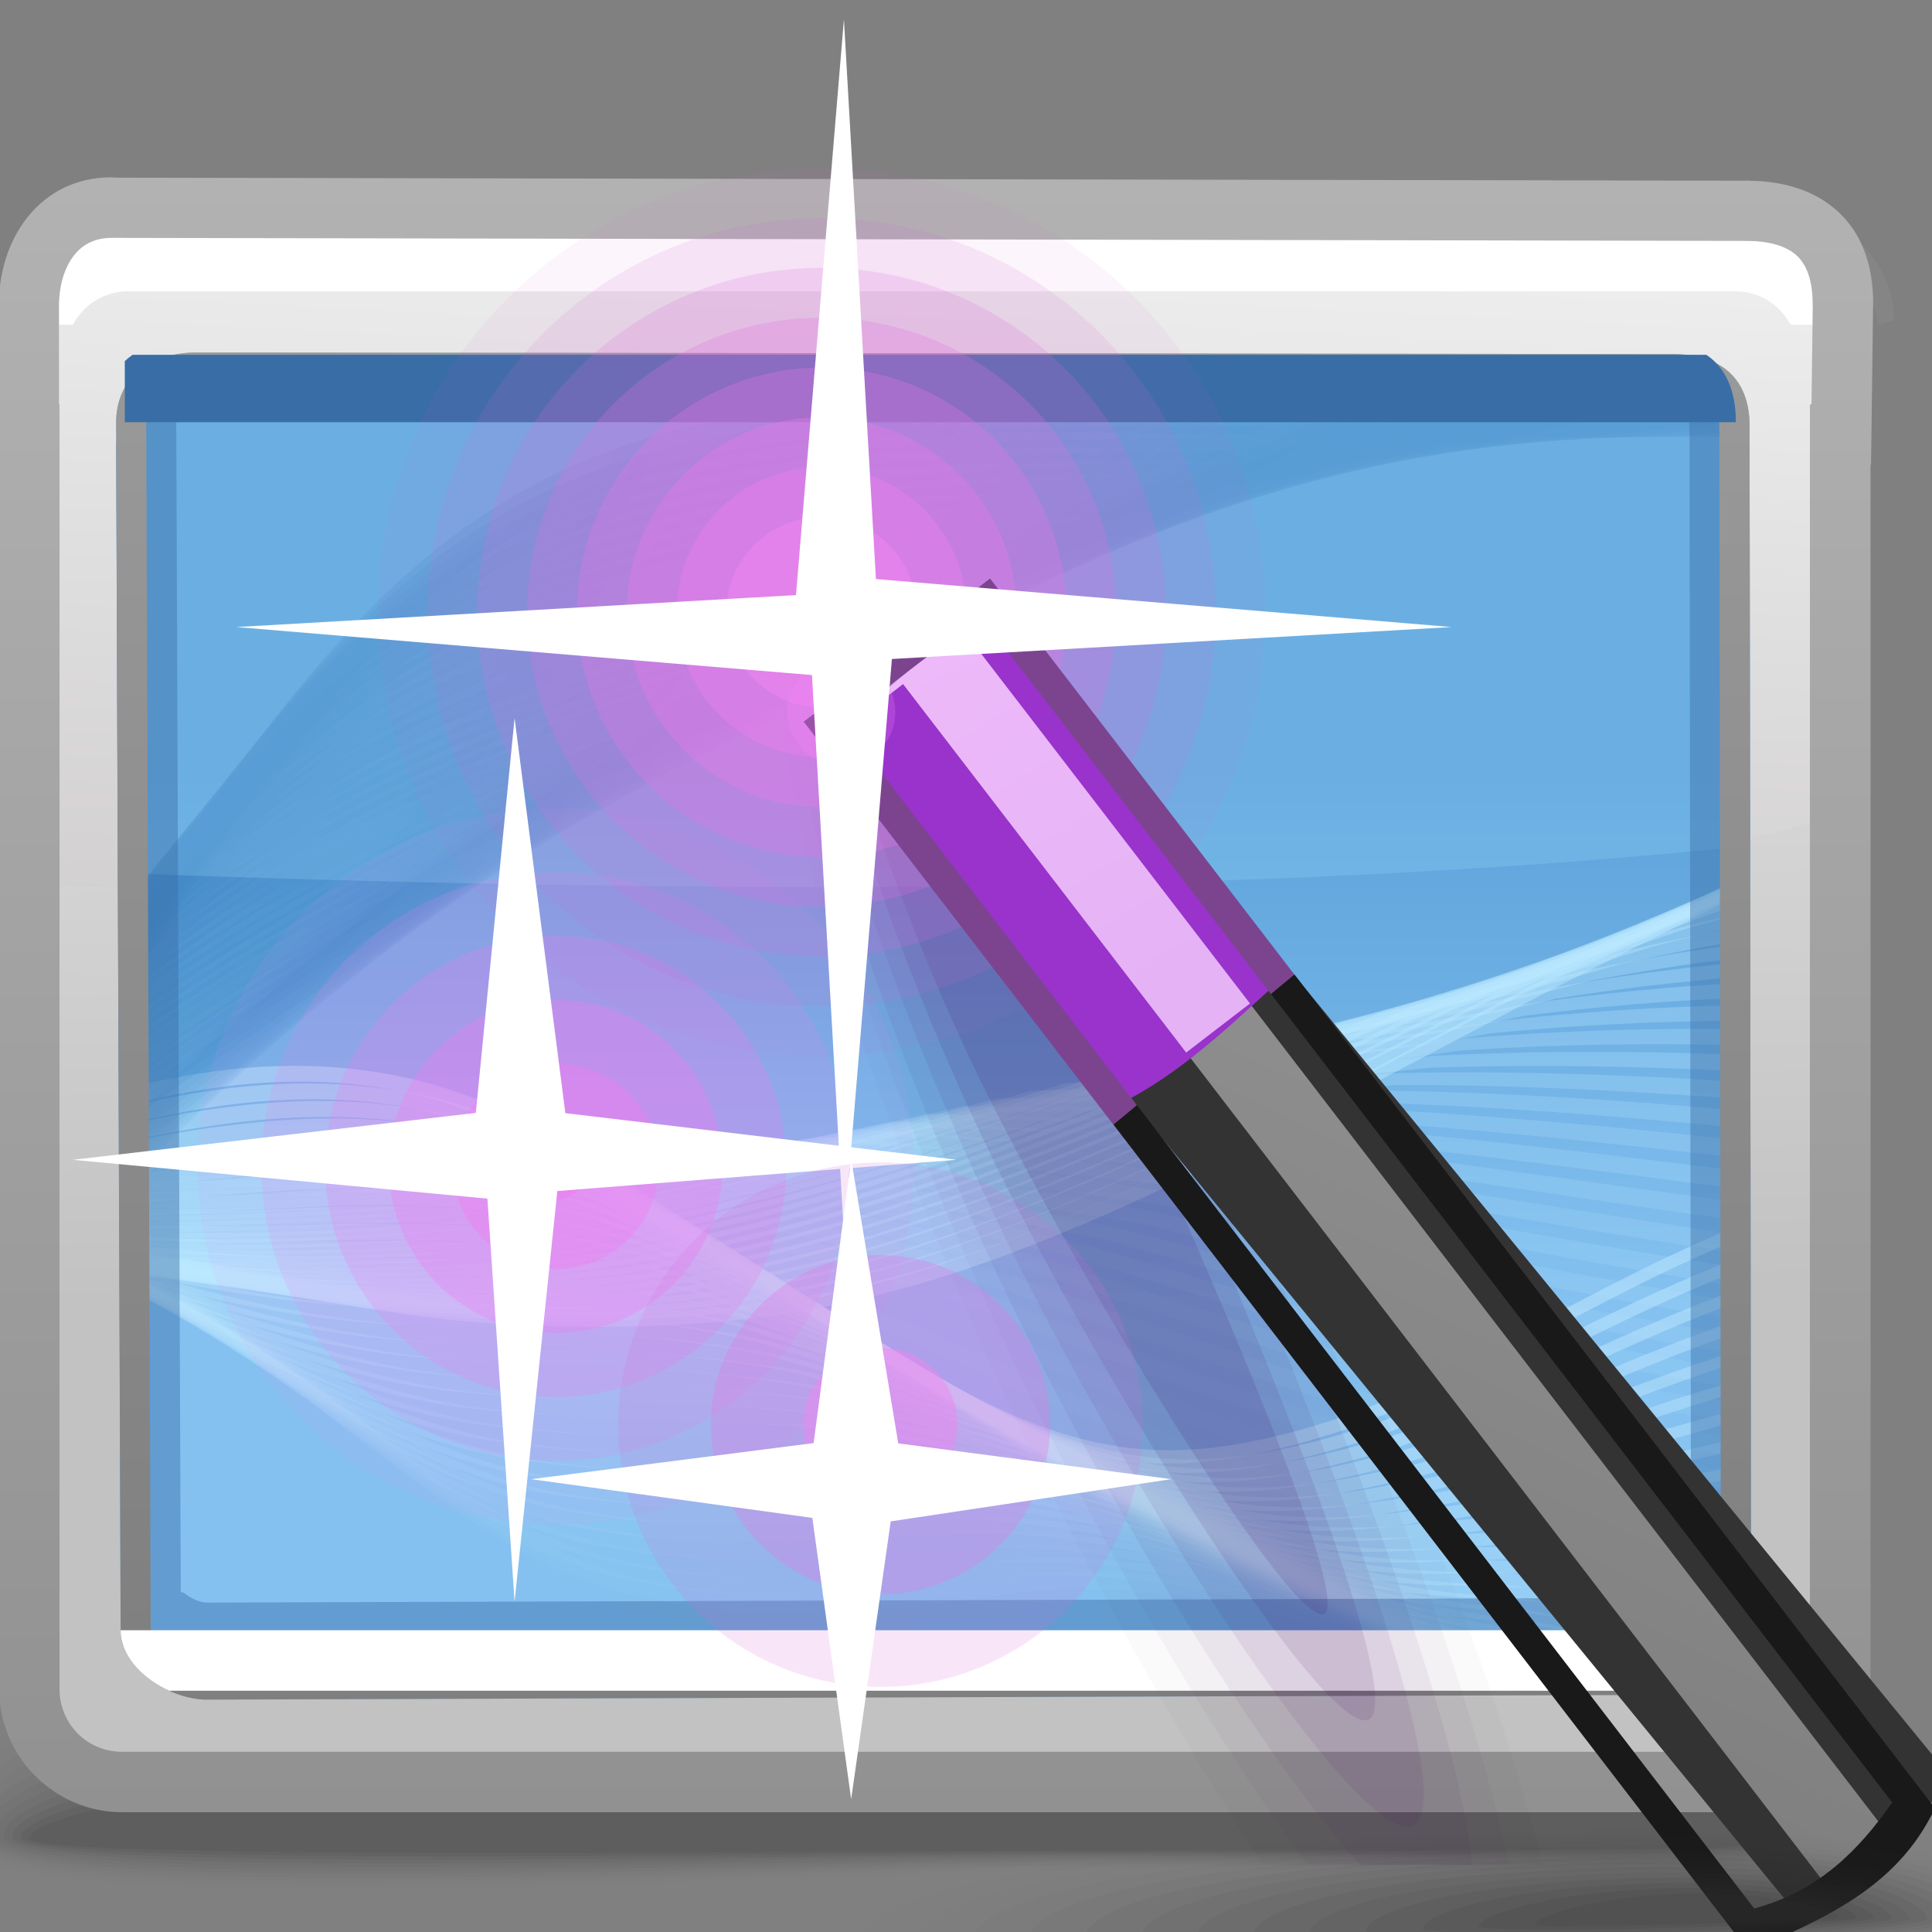 <?xml version="1.0" encoding="UTF-8" standalone="no"?>
<!-- Creator: CorelDRAW -->

<svg
   xmlns:dc="http://purl.org/dc/elements/1.1/"
   xmlns:cc="http://creativecommons.org/ns#"
   xmlns:rdf="http://www.w3.org/1999/02/22-rdf-syntax-ns#"
   xmlns:svg="http://www.w3.org/2000/svg"
   xmlns="http://www.w3.org/2000/svg"
   xmlns:sodipodi="http://sodipodi.sourceforge.net/DTD/sodipodi-0.dtd"
   xmlns:inkscape="http://www.inkscape.org/namespaces/inkscape"
   xml:space="preserve"
   width="32px"
   height="32px"
   style="shape-rendering:geometricPrecision; text-rendering:geometricPrecision; image-rendering:optimizeQuality; fill-rule:evenodd; clip-rule:evenodd"
   viewBox="0 0 32 32"
   id="svg3482"
   version="1.1"
   inkscape:version="0.48.1 r9760"
   sodipodi:docname="preferences-desktop.svg"><rect x="0" y="0" width="32" height="32" fill="#808080" stroke="none"/><sodipodi:namedview
   pagecolor="#ffffff"
   bordercolor="#666666"
   borderopacity="1"
   objecttolerance="10"
   gridtolerance="10"
   guidetolerance="10"
   inkscape:pageopacity="0"
   inkscape:pageshadow="2"
   inkscape:window-width="646"
   inkscape:window-height="480"
   id="namedview3752"
   showgrid="false"
   inkscape:zoom="8.3125"
   inkscape:cx="16"
   inkscape:cy="16"
   inkscape:window-x="0"
   inkscape:window-y="24"
   inkscape:window-maximized="0"
   inkscape:current-layer="svg3482" />
 <defs
   id="defs3484">
  <style
   type="text/css"
   id="style3486">
   
    .fil16 {fill:none}
    .fil155 {fill:#333333}
    .fil157 {fill:#9933CC}
    .fil163 {fill:white}
    .fil131 {fill:#396DA6}
    .fil130 {fill:white}
    .fil158 {fill:#EFCCFF}
    .fil160 {fill:#191919;fill-rule:nonzero}
    .fil18 {fill:white;fill-rule:nonzero}
    .fil159 {fill:#7C448F;fill-rule:nonzero}
    .fil0 {fill:black;fill-opacity:0}
    .fil166 {fill:#333333;fill-opacity:0}
    .fil132 {fill:#41015E;fill-opacity:0}
    .fil146 {fill:#CF60CF;fill-opacity:0}
    .fil139 {fill:#F07DF0;fill-opacity:0}
    .fil1 {fill:black;fill-opacity:0.004}
    .fil2 {fill:black;fill-opacity:0.008}
    .fil167 {fill:#333333;fill-opacity:0.008}
    .fil94 {fill:#458BC9;fill-opacity:0.012}
    .fil3 {fill:black;fill-opacity:0.016}
    .fil126 {fill:#BAE8FF;fill-opacity:0.016}
    .fil52 {fill:#C4EBFF;fill-opacity:0.016}
    .fil4 {fill:black;fill-opacity:0.02}
    .fil168 {fill:#333333;fill-opacity:0.02}
    .fil133 {fill:#41015E;fill-opacity:0.02}
    .fil93 {fill:#458BC9;fill-opacity:0.02}
    .fil5 {fill:black;fill-opacity:0.024}
    .fil6 {fill:black;fill-opacity:0.027}
    .fil169 {fill:#333333;fill-opacity:0.027}
    .fil125 {fill:#BAE8FF;fill-opacity:0.031}
    .fil51 {fill:#C4EBFF;fill-opacity:0.031}
    .fil92 {fill:#458BC9;fill-opacity:0.031}
    .fil7 {fill:black;fill-opacity:0.031}
    .fil8 {fill:black;fill-opacity:0.035}
    .fil170 {fill:#333333;fill-opacity:0.035}
    .fil134 {fill:#41015E;fill-opacity:0.039}
    .fil91 {fill:#458BC9;fill-opacity:0.039}
    .fil9 {fill:black;fill-opacity:0.043}
    .fil124 {fill:#BAE8FF;fill-opacity:0.047}
    .fil50 {fill:#C4EBFF;fill-opacity:0.047}
    .fil10 {fill:black;fill-opacity:0.047}
    .fil171 {fill:#333333;fill-opacity:0.047}
    .fil11 {fill:black;fill-opacity:0.051}
    .fil90 {fill:#458BC9;fill-opacity:0.051}
    .fil172 {fill:#333333;fill-opacity:0.055}
    .fil135 {fill:#41015E;fill-opacity:0.059}
    .fil123 {fill:#BAE8FF;fill-opacity:0.059}
    .fil49 {fill:#C4EBFF;fill-opacity:0.059}
    .fil89 {fill:#458BC9;fill-opacity:0.063}
    .fil147 {fill:#D364D3;fill-opacity:0.063}
    .fil173 {fill:#333333;fill-opacity:0.063}
    .fil88 {fill:#458BC9;fill-opacity:0.071}
    .fil174 {fill:#333333;fill-opacity:0.075}
    .fil122 {fill:#BAE8FF;fill-opacity:0.075}
    .fil48 {fill:#C4EBFF;fill-opacity:0.075}
    .fil136 {fill:#41015E;fill-opacity:0.078}
    .fil87 {fill:#458BC9;fill-opacity:0.082}
    .fil175 {fill:#333333;fill-opacity:0.082}
    .fil140 {fill:#F07DF0;fill-opacity:0.082}
    .fil121 {fill:#BAE8FF;fill-opacity:0.09}
    .fil47 {fill:#C4EBFF;fill-opacity:0.09}
    .fil86 {fill:#458BC9;fill-opacity:0.09}
    .fil176 {fill:#333333;fill-opacity:0.094}
    .fil137 {fill:#41015E;fill-opacity:0.102}
    .fil177 {fill:#333333;fill-opacity:0.102}
    .fil85 {fill:#458BC9;fill-opacity:0.102}
    .fil120 {fill:#BAE8FF;fill-opacity:0.106}
    .fil46 {fill:#C4EBFF;fill-opacity:0.106}
    .fil178 {fill:#333333;fill-opacity:0.11}
    .fil84 {fill:#458BC9;fill-opacity:0.114}
    .fil179 {fill:#333333;fill-opacity:0.122}
    .fil138 {fill:#41015E;fill-opacity:0.122}
    .fil17 {fill:#B2B2B2;fill-rule:nonzero;fill-opacity:0.122}
    .fil119 {fill:#BAE8FF;fill-opacity:0.122}
    .fil45 {fill:#C4EBFF;fill-opacity:0.122}
    .fil83 {fill:#458BC9;fill-opacity:0.122}
    .fil148 {fill:#D769D7;fill-opacity:0.125}
    .fil82 {fill:#458BC9;fill-opacity:0.133}
    .fil118 {fill:#BAE8FF;fill-opacity:0.137}
    .fil44 {fill:#C4EBFF;fill-opacity:0.137}
    .fil81 {fill:#458BC9;fill-opacity:0.145}
    .fil117 {fill:#BAE8FF;fill-opacity:0.153}
    .fil43 {fill:#C4EBFF;fill-opacity:0.153}
    .fil80 {fill:#458BC9;fill-opacity:0.153}
    .fil79 {fill:#458BC9;fill-opacity:0.165}
    .fil116 {fill:#BAE8FF;fill-opacity:0.165}
    .fil42 {fill:#C4EBFF;fill-opacity:0.165}
    .fil164 {fill:#DA6CDA;fill-opacity:0.169}
    .fil141 {fill:#F07DF0;fill-opacity:0.169}
    .fil78 {fill:#458BC9;fill-opacity:0.173}
    .fil115 {fill:#BAE8FF;fill-opacity:0.18}
    .fil41 {fill:#C4EBFF;fill-opacity:0.18}
    .fil77 {fill:#458BC9;fill-opacity:0.184}
    .fil149 {fill:#DB6DDB;fill-opacity:0.188}
    .fil76 {fill:#458BC9;fill-opacity:0.196}
    .fil114 {fill:#BAE8FF;fill-opacity:0.196}
    .fil40 {fill:#C4EBFF;fill-opacity:0.196}
    .fil75 {fill:#458BC9;fill-opacity:0.204}
    .fil113 {fill:#BAE8FF;fill-opacity:0.212}
    .fil39 {fill:#C4EBFF;fill-opacity:0.212}
    .fil74 {fill:#458BC9;fill-opacity:0.216}
    .fil127 {fill:#A0DFFF;fill-opacity:0.22}
    .fil162 {fill:#FF87FF;fill-opacity:0.22}
    .fil73 {fill:#458BC9;fill-opacity:0.224}
    .fil112 {fill:#BAE8FF;fill-opacity:0.227}
    .fil38 {fill:#C4EBFF;fill-opacity:0.227}
    .fil72 {fill:#458BC9;fill-opacity:0.235}
    .fil111 {fill:#BAE8FF;fill-opacity:0.243}
    .fil37 {fill:#C4EBFF;fill-opacity:0.243}
    .fil71 {fill:#458BC9;fill-opacity:0.247}
    .fil150 {fill:#DF72DF;fill-opacity:0.251}
    .fil142 {fill:#F07DF0;fill-opacity:0.251}
    .fil70 {fill:#458BC9;fill-opacity:0.255}
    .fil110 {fill:#BAE8FF;fill-opacity:0.259}
    .fil36 {fill:#C4EBFF;fill-opacity:0.259}
    .fil69 {fill:#458BC9;fill-opacity:0.267}
    .fil109 {fill:#BAE8FF;fill-opacity:0.275}
    .fil35 {fill:#C4EBFF;fill-opacity:0.275}
    .fil68 {fill:#458BC9;fill-opacity:0.275}
    .fil67 {fill:#458BC9;fill-opacity:0.286}
    .fil108 {fill:#BAE8FF;fill-opacity:0.286}
    .fil34 {fill:#C4EBFF;fill-opacity:0.286}
    .fil66 {fill:#458BC9;fill-opacity:0.298}
    .fil107 {fill:#BAE8FF;fill-opacity:0.302}
    .fil33 {fill:#C4EBFF;fill-opacity:0.302}
    .fil65 {fill:#458BC9;fill-opacity:0.306}
    .fil151 {fill:#E376E3;fill-opacity:0.314}
    .fil64 {fill:#458BC9;fill-opacity:0.318}
    .fil106 {fill:#BAE8FF;fill-opacity:0.318}
    .fil32 {fill:#C4EBFF;fill-opacity:0.318}
    .fil63 {fill:#458BC9;fill-opacity:0.325}
    .fil105 {fill:#BAE8FF;fill-opacity:0.333}
    .fil31 {fill:#C4EBFF;fill-opacity:0.333}
    .fil165 {fill:#E578E5;fill-opacity:0.333}
    .fil143 {fill:#F07DF0;fill-opacity:0.333}
    .fil62 {fill:#458BC9;fill-opacity:0.337}
    .fil61 {fill:#458BC9;fill-opacity:0.349}
    .fil104 {fill:#BAE8FF;fill-opacity:0.349}
    .fil30 {fill:#C4EBFF;fill-opacity:0.349}
    .fil60 {fill:#458BC9;fill-opacity:0.357}
    .fil103 {fill:#BAE8FF;fill-opacity:0.365}
    .fil29 {fill:#C4EBFF;fill-opacity:0.365}
    .fil59 {fill:#458BC9;fill-opacity:0.369}
    .fil152 {fill:#E77BE7;fill-opacity:0.376}
    .fil58 {fill:#458BC9;fill-opacity:0.38}
    .fil102 {fill:#BAE8FF;fill-opacity:0.38}
    .fil28 {fill:#C4EBFF;fill-opacity:0.38}
    .fil57 {fill:#458BC9;fill-opacity:0.388}
    .fil101 {fill:#BAE8FF;fill-opacity:0.392}
    .fil27 {fill:#C4EBFF;fill-opacity:0.392}
    .fil56 {fill:#458BC9;fill-opacity:0.4}
    .fil100 {fill:#BAE8FF;fill-opacity:0.408}
    .fil26 {fill:#C4EBFF;fill-opacity:0.408}
    .fil55 {fill:#458BC9;fill-opacity:0.408}
    .fil144 {fill:#F07DF0;fill-opacity:0.416}
    .fil54 {fill:#458BC9;fill-opacity:0.42}
    .fil99 {fill:#BAE8FF;fill-opacity:0.424}
    .fil25 {fill:#C4EBFF;fill-opacity:0.424}
    .fil53 {fill:#458BC9;fill-opacity:0.431}
    .fil153 {fill:#EB7FEB;fill-opacity:0.439}
    .fil98 {fill:#BAE8FF;fill-opacity:0.439}
    .fil24 {fill:#C4EBFF;fill-opacity:0.439}
    .fil128 {fill:#396DA6;fill-opacity:0.439}
    .fil12 {fill:#A4A5A7;fill-opacity:0.439}
    .fil97 {fill:#BAE8FF;fill-opacity:0.455}
    .fil23 {fill:#C4EBFF;fill-opacity:0.455}
    .fil96 {fill:#BAE8FF;fill-opacity:0.471}
    .fil22 {fill:#C4EBFF;fill-opacity:0.471}
    .fil95 {fill:#BAE8FF;fill-opacity:0.486}
    .fil21 {fill:#C4EBFF;fill-opacity:0.486}
    .fil145 {fill:#F07DF0;fill-opacity:0.502}
    .fil154 {fill:#F085F0;fill-opacity:0.502}
    .fil129 {fill:url(#id0)}
    .fil15 {fill:url(#id1)}
    .fil156 {fill:url(#id2)}
    .fil20 {fill:url(#id3)}
    .fil14 {fill:url(#id4)}
    .fil13 {fill:url(#id5)}
    .fil19 {fill:url(#id6);fill-rule:nonzero}
    .fil161 {fill:url(#id7);fill-opacity:0.502}
   
  </style>
  <linearGradient
   id="id0"
   gradientUnits="userSpaceOnUse"
   x1="15.464"
   y1="27.931"
   x2="15.464"
   y2="6.061">
   <stop
   offset="0"
   style="stop-color:#7F7F7F"
   id="stop3489" />
   <stop
   offset="1"
   style="stop-color:#999999"
   id="stop3491" />
  </linearGradient>
  <linearGradient
   id="id1"
   gradientUnits="userSpaceOnUse"
   x1="15.976"
   y1="4.242"
   x2="15.398"
   y2="15.954">
   <stop
   offset="0"
   style="stop-color:#EDEDED"
   id="stop3494" />
   <stop
   offset="1"
   style="stop-color:#D1CFCF"
   id="stop3496" />
  </linearGradient>
  <linearGradient
   id="id2"
   gradientUnits="userSpaceOnUse"
   x1="25.201"
   y1="15.112"
   x2="19.775"
   y2="26.521">
   <stop
   offset="0"
   style="stop-color:#939393"
   id="stop3499" />
   <stop
   offset="1"
   style="stop-color:#7F7F7F"
   id="stop3501" />
  </linearGradient>
  <linearGradient
   id="id3"
   gradientUnits="userSpaceOnUse"
   x1="15.464"
   y1="12.857"
   x2="15.464"
   y2="21.598">
   <stop
   offset="0"
   style="stop-color:#5CA2DA"
   id="stop3504" />
   <stop
   offset="1"
   style="stop-color:#84C1F0"
   id="stop3506" />
  </linearGradient>
  <linearGradient
   id="id4"
   gradientUnits="userSpaceOnUse"
   x1="15.469"
   y1="21.452"
   x2="15.336"
   y2="11.927">
   <stop
   offset="0"
   style="stop-color:#C2C2C2"
   id="stop3509" />
   <stop
   offset="1"
   style="stop-color:#D9D9D9"
   id="stop3511" />
  </linearGradient>
  <linearGradient
   id="id5"
   gradientUnits="userSpaceOnUse"
   x1="15.719"
   y1="21.495"
   x2="15.578"
   y2="11.997">
   <stop
   offset="0"
   style="stop-color:#B0B0B0"
   id="stop3514" />
   <stop
   offset="1"
   style="stop-color:#BEBEBE"
   id="stop3516" />
  </linearGradient>
  <linearGradient
   id="id6"
   gradientUnits="userSpaceOnUse"
   x1="15.5"
   y1="30.016"
   x2="15.5"
   y2="2.939">
   <stop
   offset="0"
   style="stop-color:#919191"
   id="stop3519" />
   <stop
   offset="1"
   style="stop-color:#B2B2B2"
   id="stop3521" />
  </linearGradient>
  <linearGradient
   id="id7"
   gradientUnits="userSpaceOnUse"
   x1="17.263"
   y1="9.18"
   x2="22.082"
   y2="17.566">
   <stop
   offset="0"
   style="stop-color:#ECA6F3"
   id="stop3524" />
   <stop
   offset="1"
   style="stop-color:#D594E9"
   id="stop3526" />
  </linearGradient>
 </defs>
 <g
   id="Слой_x0020_1">
  <g
   id="_295868976">
   <g
   id="g3531">
    <path
   id="_295879608"
   class="fil0"
   d="M14.638 26.282c15.171,-0.608 17.218,1.737 17.284,3.64 0.066,1.904 -7.871,0.821 -16.716,1.149 -8.846,0.328 -16.305,0.606 -16.305,-0.806 0,-1.41 0.565,-3.376 15.737,-3.984z" />
    <g
   id="g3534">
     <path
   id="_295889880"
   class="fil1"
   d="M14.674 26.516c14.527,-0.561 17.039,1.658 17.1,3.45 0.061,1.762 -7.826,0.765 -16.553,1.069 -8.726,0.302 -16.174,0.556 -16.174,-0.751 0,-1.338 1.098,-3.207 15.627,-3.768z" />
     <path
   id="_295886544"
   class="fil2"
   d="M14.708 26.75c13.884,-0.515 16.861,1.579 16.917,3.258 0.057,1.622 -7.783,0.711 -16.39,0.989 -8.607,0.279 -16.043,0.508 -16.043,-0.697 0,-1.263 1.631,-3.034 15.516,-3.549z" />
     <path
   id="_295876512"
   class="fil3"
   d="M14.742 26.984c13.241,-0.468 16.683,1.501 16.733,3.066 0.051,1.481 -7.739,0.657 -16.228,0.909 -8.489,0.253 -15.911,0.458 -15.911,-0.643 0,-1.188 2.165,-2.865 15.406,-3.333z" />
     <path
   id="_295889736"
   class="fil4"
   d="M14.776 27.218c12.597,-0.42 16.504,1.422 16.55,2.876 0.045,1.339 -7.696,0.601 -16.065,0.829 -8.371,0.227 -15.781,0.407 -15.781,-0.589 0,-1.114 2.698,-2.694 15.296,-3.116z" />
     <path
   id="_295867416"
   class="fil5"
   d="M14.811 27.453c11.954,-0.374 16.326,1.342 16.367,2.684 0.04,1.199 -7.653,0.547 -15.903,0.749 -8.252,0.202 -15.65,0.359 -15.65,-0.535 0,-1.039 3.23,-2.523 15.186,-2.897z" />
     <path
   id="_295877232"
   class="fil6"
   d="M14.845 27.686c11.311,-0.327 16.149,1.264 16.184,2.492 0.035,1.058 -7.609,0.493 -15.74,0.669 -8.133,0.177 -15.52,0.311 -15.52,-0.481 0,-0.964 3.764,-2.352 15.076,-2.68z" />
     <path
   id="_295874400"
   class="fil7"
   d="M14.879 27.922c10.668,-0.281 15.969,1.185 16,2.301 0.031,0.918 -7.564,0.436 -15.578,0.588 -8.013,0.151 -15.387,0.26 -15.387,-0.426 0,-0.891 4.297,-2.183 14.965,-2.463z" />
     <path
   id="_295895136"
   class="fil8"
   d="M14.913 28.155c10.024,-0.234 15.792,1.106 15.817,2.111 0.025,0.776 -7.52,0.38 -15.415,0.508 -7.895,0.125 -15.257,0.21 -15.257,-0.373 0,-0.816 4.83,-2.012 14.855,-2.245z" />
     <path
   id="_295885632"
   class="fil9"
   d="M14.948 28.389c9.381,-0.188 15.614,1.026 15.634,1.919 0.02,0.635 -7.477,0.326 -15.254,0.428 -7.776,0.1 -15.126,0.162 -15.126,-0.319 0,-0.742 5.364,-1.841 14.746,-2.028z" />
     <path
   id="_295888008"
   class="fil10"
   d="M14.982 28.623c8.737,-0.139 15.435,0.948 15.451,1.728 0.015,0.495 -7.433,0.272 -15.091,0.347 -7.657,0.076 -14.996,0.113 -14.996,-0.265 0,-0.666 5.896,-1.67 14.636,-1.811z" />
     <path
   id="_295863120"
   class="fil11"
   d="M15.016 28.858c8.094,-0.093 15.257,0.869 15.267,1.537 0.011,0.353 -7.388,0.216 -14.928,0.267 -7.539,0.05 -14.865,0.063 -14.865,-0.211 0,-0.592 6.43,-1.499 14.526,-1.592z" />
    </g>
   </g>
   <path
   id="_296948496"
   class="fil12"
   d="M0.682 4.206c0.22,-0.24 0.337,-0.601 0.689,-0.647l0.242 0.53 -1.037 1.287 0.106 -1.171z" />
   <path
   id="_296950704"
   class="fil13"
   d="M2.198 3.859l26.9 -0.083c0.843,-0.002 1.534,0.693 1.534,1.533l0 22.794c0,0.84 -0.692,1.533 -1.534,1.533 -10.097,0 -9.677,0.083 -26.9,0.083 -0.841,0 -1.533,-0.69 -1.533,-1.533l0 -22.794c0,-0.843 0.69,-1.531 1.533,-1.533z" />
   <path
   id="_296930352"
   class="fil14"
   d="M2.198 3.66l26.407 0c0.843,0 1.533,0.693 1.533,1.533l0 22.992c0,0.84 -0.691,1.533 -1.533,1.533 -10.097,0 -9.185,0 -26.407,0 -0.841,0 -1.533,-0.69 -1.533,-1.533l0 -22.992c0,-0.843 0.69,-1.533 1.533,-1.533z" />
   <path
   id="_296939424"
   class="fil15"
   d="M30.399 13.51c-6.76,2.084 -22.135,1.537 -29.883,1.124l0 -8.498c0,-0.843 0.69,-1.534 1.532,-1.533l27.228 0.083c0.845,0.001 1.58,0.698 1.534,1.533l-0.411 7.291z" />
   <path
   id="_296933016"
   class="fil16"
   d="M2.514 27.542l-0.165 0.18m27.281 -0.019l-0.184 -0.163" />
   <path
   id="_296935488"
   class="fil17"
   d="M0.312 5.3c0,-0.481 0.197,-0.919 0.514,-1.235 0.317,-0.318 0.755,-0.515 1.235,-0.515l27.555 0c0.481,0 0.919,0.197 1.237,0.515 0.317,0.318 0.515,0.756 0.515,1.235l-0.27 0.083c0,-0.361 -0.313,-0.774 -0.552,-1.012 -0.239,-0.237 -0.568,-0.386 -0.93,-0.386l-27.555 0c-0.361,0 -0.691,0.149 -0.928,0.386 -0.239,0.237 -0.386,0.567 -0.386,0.93l-0.435 0z" />
   <path
   id="_296934816"
   class="fil18"
   d="M2.121 3.822l26.622 0c0.556,0 1.067,0.23 1.434,0.599l0.001 0.001c0.26,0.259 0.451,0.588 0.541,0.956l-1.062 0c-0.05,-0.093 -0.111,-0.177 -0.184,-0.25l-0.001 -0.001c-0.185,-0.187 -0.445,-0.302 -0.729,-0.302l-26.622 0c-0.283,0 -0.543,0.117 -0.729,0.302 -0.073,0.073 -0.137,0.158 -0.185,0.252l-1.062 0c0.09,-0.369 0.281,-0.698 0.541,-0.958 0.367,-0.367 0.876,-0.598 1.435,-0.598z" />
   <path
   id="_296938872"
   class="fil19"
   d="M1.942 2.943l26.979 0.05 0 -0.002 0.039 0 0.006 0.002c0.586,0.007 1.09,0.163 1.46,0.497l0.001 -0.001c0.38,0.343 0.599,0.849 0.599,1.541l0 0.035 -0.002 0.006 -0.027 2.131 -0.007 0.495 -0.008 0 0 20.285c0,0.556 -0.232,1.064 -0.599,1.434 -0.367,0.37 -0.879,0.6 -1.435,0.6l-26.928 0c-0.556,0 -1.068,-0.23 -1.435,-0.6l0 0.001c-0.367,-0.367 -0.598,-0.876 -0.598,-1.435l0 -20.285 -0.009 0 0 -0.501 0 -2.131 0.002 -0.014 0.004 -0.122 0 -0.012c0.026,-0.509 0.197,-0.992 0.497,-1.35 0.321,-0.386 0.783,-0.63 1.364,-0.63l0.014 0.002 0.084 0.002zm26.979 1.047l-26.993 -0.05 -0.014 0 -0.07 -0.002 0 0.002c-0.261,0 -0.463,0.103 -0.599,0.266l-0.001 0.001c-0.157,0.188 -0.249,0.463 -0.265,0.763l-0.004 0.096 0.002 0 0 1.63 0.009 0 0 0.501 0 20.786c0,0.283 0.117,0.543 0.302,0.729l0 0.001c0.185,0.187 0.445,0.302 0.729,0.302l26.928 0c0.283,0 0.543,-0.116 0.729,-0.302 0.187,-0.187 0.304,-0.446 0.304,-0.73l0 -20.786 0 -0.501 0.026 0 0.021 -1.63 -0.002 0 0 -0.035c0,-0.386 -0.098,-0.648 -0.266,-0.8l0 -0.001c-0.175,-0.158 -0.455,-0.235 -0.798,-0.24l0 0.002 -0.039 0 0 -0.002z" />
   <path
   id="_296924064"
   class="fil20"
   d="M1.924 7.467l0.074 19.588c0.051,0.635 0.853,1.098 1.427,1.096l24.343 -0.079c0.829,-0.024 1.207,-0.579 1.235,-1.308l-0.025 -19.251c0,-0.768 -0.458,-1.187 -1.283,-1.187l-24.43 -0.026c-0.762,-0.001 -1.342,0.403 -1.342,1.166z" />
   <g
   id="g3556">
    <g
   id="g3558">
     <path
   id="_296941944"
   class="fil21"
   d="M2.154 18.013c0.38,-0.096 0.767,-0.175 1.155,-0.233 1.961,-0.308 3.969,-0.092 5.867,1.061 1.083,0.667 2.068,1.284 2.949,1.843 4.761,3.09 6.226,4.034 9.971,2.83 1.72,-0.527 4.226,-2.222 6.77,-3.243l0.001 0.223c-2.524,1.018 -5.01,2.7 -6.718,3.225 -3.822,1.232 -5.307,0.281 -10.123,-2.849 -0.869,-0.549 -1.841,-1.16 -2.945,-1.838 -1.804,-1.09 -3.744,-1.29 -5.662,-0.993 -0.423,0.064 -0.846,0.154 -1.265,0.261l-0.001 -0.286z" />
     <path
   id="_296938560"
   class="fil22"
   d="M2.156 18.325c0.461,-0.112 0.926,-0.202 1.391,-0.269 1.968,-0.275 3.973,-0.076 5.886,1.03 1.084,0.637 2.086,1.237 2.995,1.786 4.681,3.015 6.187,3.96 9.886,2.854 1.689,-0.462 4.107,-2.002 6.554,-2.923l0 0.213c-2.431,0.93 -4.836,2.459 -6.508,2.917 -3.777,1.14 -5.298,0.18 -10.033,-2.867 -0.897,-0.546 -1.884,-1.139 -2.988,-1.788 -1.817,-1.045 -3.76,-1.228 -5.684,-0.961 -0.503,0.072 -1.002,0.17 -1.499,0.288l-0.001 -0.279z" />
     <path
   id="_296933088"
   class="fil23"
   d="M2.157 18.621c0.539,-0.122 1.083,-0.217 1.629,-0.287 1.975,-0.25 3.979,-0.06 5.903,0.991 1.085,0.613 2.099,1.194 3.037,1.74 4.608,2.929 6.15,3.884 9.802,2.868 1.657,-0.393 3.991,-1.78 6.342,-2.608l0 0.207c-2.336,0.832 -4.656,2.216 -6.303,2.609 -3.727,1.047 -5.28,0.084 -9.939,-2.883 -0.924,-0.537 -1.924,-1.114 -3.023,-1.739 -1.838,-0.993 -3.777,-1.161 -5.718,-0.924 -0.579,0.072 -1.156,0.175 -1.729,0.301l-0.001 -0.275z" />
     <path
   id="_296938656"
   class="fil24"
   d="M2.158 18.908c0.617,-0.125 1.24,-0.227 1.867,-0.295 1.981,-0.226 3.982,-0.05 5.92,0.953 1.084,0.586 2.118,1.15 3.077,1.69 4.534,2.85 6.115,3.809 9.72,2.886 1.63,-0.326 3.872,-1.57 6.128,-2.303l0 0.202c-2.244,0.737 -4.478,1.981 -6.094,2.312 -3.675,0.952 -5.267,-0.015 -9.849,-2.897 -0.948,-0.535 -1.965,-1.091 -3.063,-1.689 -1.852,-0.947 -3.796,-1.104 -5.743,-0.891 -0.659,0.07 -1.313,0.174 -1.963,0.301l-0.001 -0.268z" />
     <path
   id="_296928120"
   class="fil25"
   d="M2.159 19.181c0.697,-0.122 1.4,-0.222 2.107,-0.289 1.987,-0.197 3.988,-0.039 5.934,0.914 1.089,0.559 2.136,1.107 3.122,1.642 4.457,2.767 6.078,3.734 9.637,2.904 1.59,-0.266 3.75,-1.364 5.912,-2.006l0 0.195c-2.154,0.65 -4.305,1.754 -5.886,2.025 -3.626,0.854 -5.259,-0.119 -9.759,-2.919 -0.972,-0.526 -2.007,-1.064 -3.101,-1.638 -1.869,-0.899 -3.816,-1.043 -5.771,-0.856 -0.737,0.07 -1.469,0.169 -2.196,0.289l0 -0.261z" />
     <path
   id="_296924016"
   class="fil26"
   d="M2.159 19.441c0.777,-0.113 1.556,-0.207 2.343,-0.272 1.997,-0.169 3.994,-0.024 5.957,0.88 1.083,0.534 2.151,1.063 3.157,1.59 4.386,2.691 6.046,3.657 9.557,2.927 1.557,-0.207 3.627,-1.168 5.698,-1.723l0 0.191c-2.063,0.561 -4.131,1.532 -5.68,1.745 -3.569,0.759 -5.237,-0.216 -9.667,-2.935 -0.996,-0.521 -2.047,-1.045 -3.138,-1.587 -1.885,-0.854 -3.83,-0.982 -5.796,-0.822 -0.814,0.061 -1.623,0.156 -2.43,0.263l-0.001 -0.256z" />
     <path
   id="_296922600"
   class="fil27"
   d="M2.16 19.682c0.858,-0.092 1.716,-0.176 2.582,-0.237 2.004,-0.139 3.999,-0.009 5.974,0.848 1.082,0.506 2.165,1.016 3.2,1.538 4.311,2.609 6.009,3.584 9.473,2.947 1.52,-0.15 3.503,-0.983 5.483,-1.448l0 0.189c-1.975,0.476 -3.955,1.316 -5.471,1.471 -3.521,0.665 -5.224,-0.314 -9.574,-2.951 -1.022,-0.515 -2.088,-1.023 -3.18,-1.539 -1.903,-0.803 -3.851,-0.92 -5.824,-0.788 -0.892,0.059 -1.775,0.136 -2.661,0.219l-0.001 -0.248z" />
     <path
   id="_296934504"
   class="fil28"
   d="M2.162 19.909c0.939,-0.065 1.873,-0.131 2.823,-0.185 2.007,-0.112 3.998,0 5.99,0.809 1.082,0.478 2.18,0.973 3.24,1.491 4.233,2.526 5.973,3.507 9.388,2.962 1.482,-0.091 3.382,-0.795 5.27,-1.18l0.001 0.187c-1.886,0.39 -3.788,1.109 -5.266,1.207 -3.469,0.573 -5.21,-0.413 -9.481,-2.966 -1.048,-0.509 -2.131,-0.999 -3.217,-1.487 -1.922,-0.759 -3.867,-0.859 -5.855,-0.757 -0.964,0.048 -1.924,0.106 -2.891,0.159l-0.001 -0.24z" />
     <path
   id="_296946144"
   class="fil29"
   d="M2.163 20.115c1.024,-0.028 2.034,-0.071 3.058,-0.113 2.015,-0.085 4.008,0.014 6.009,0.772 1.082,0.45 2.199,0.927 3.285,1.44 4.159,2.444 5.937,3.429 9.305,2.984 1.442,-0.041 3.254,-0.622 5.054,-0.926l0 0.183c-1.8,0.311 -3.616,0.907 -5.055,0.958 -3.421,0.475 -5.198,-0.514 -9.39,-2.987 -1.072,-0.502 -2.172,-0.978 -3.258,-1.435 -1.936,-0.711 -3.884,-0.8 -5.881,-0.723 -1.044,0.038 -2.078,0.07 -3.127,0.084l0 -0.236z" />
     <path
   id="_296952936"
   class="fil30"
   d="M2.163 20.303c1.11,0.019 2.197,0.009 3.295,-0.025 2.027,-0.056 4.012,0.03 6.029,0.738 1.082,0.426 2.216,0.882 3.324,1.387 4.087,2.367 5.901,3.357 9.223,3.004 1.403,0.012 3.129,-0.462 4.84,-0.686l0.001 0.187c-1.714,0.23 -3.447,0.718 -4.85,0.717 -3.37,0.378 -5.184,-0.611 -9.299,-3.004 -1.093,-0.498 -2.206,-0.952 -3.294,-1.384 -1.952,-0.664 -3.904,-0.737 -5.907,-0.69 -1.121,0.027 -2.224,0.026 -3.36,-0.012l-0.001 -0.232z" />
     <path
   id="_296943312"
   class="fil31"
   d="M2.164 20.472c1.197,0.076 2.359,0.103 3.536,0.086 2.03,-0.031 4.017,0.04 6.042,0.699 1.081,0.398 2.231,0.841 3.367,1.336 4.009,2.288 5.864,3.28 9.14,3.026 1.358,0.057 3.003,-0.307 4.625,-0.458l0 0.183c-1.626,0.156 -3.28,0.541 -4.638,0.49 -3.321,0.287 -5.172,-0.711 -9.211,-3.018 -1.119,-0.491 -2.248,-0.931 -3.332,-1.338 -1.971,-0.611 -3.921,-0.674 -5.939,-0.653 -1.188,0.011 -2.367,-0.028 -3.591,-0.125l0 -0.228z" />
     <path
   id="_296922816"
   class="fil32"
   d="M2.164 20.621c1.289,0.143 2.524,0.215 3.775,0.215 2.039,-0.004 4.018,0.053 6.062,0.665 1.077,0.371 2.247,0.794 3.406,1.285 3.937,2.206 5.828,3.207 9.055,3.043 1.313,0.098 2.876,-0.159 4.413,-0.24l0.001 0.184c-1.545,0.087 -3.117,0.367 -4.434,0.272 -3.269,0.191 -5.157,-0.808 -9.119,-3.036 -1.142,-0.485 -2.287,-0.906 -3.367,-1.285 -1.99,-0.566 -3.942,-0.612 -5.966,-0.618 -1.263,-0.005 -2.514,-0.096 -3.825,-0.262l-0.001 -0.223z" />
     <path
   id="_296930928"
   class="fil33"
   d="M2.165 20.754c1.383,0.219 2.686,0.344 4.014,0.359 2.041,0.026 4.023,0.069 6.077,0.63 1.083,0.341 2.263,0.748 3.449,1.235 3.862,2.125 5.795,3.129 8.976,3.059 1.264,0.144 2.745,-0.027 4.195,-0.04l0 0.155 -0.001 0.031c-1.461,0.021 -2.953,0.209 -4.223,0.074 -3.221,0.099 -5.143,-0.907 -9.029,-3.053 -1.167,-0.48 -2.328,-0.884 -3.406,-1.235 -2.008,-0.521 -3.958,-0.55 -5.994,-0.585 -1.335,-0.024 -2.649,-0.167 -4.057,-0.412l0 -0.217z" />
     <path
   id="_296928912"
   class="fil34"
   d="M2.165 20.868c1.481,0.304 2.855,0.488 4.251,0.526 2.05,0.051 4.032,0.078 6.102,0.589 1.077,0.314 2.275,0.708 3.486,1.186 3.787,2.046 5.756,3.057 8.889,3.079 1.213,0.178 2.6,0.096 3.959,0.145l-0.038 0.185c-1.36,-0.035 -2.749,0.061 -3.956,-0.111 -3.169,0.004 -5.131,-1.005 -8.934,-3.07 -1.194,-0.471 -2.372,-0.858 -3.448,-1.184 -2.021,-0.47 -3.976,-0.49 -6.019,-0.553 -1.406,-0.044 -2.79,-0.248 -4.291,-0.579l-0.001 -0.215z" />
     <path
   id="_296931240"
   class="fil35"
   d="M2.165 20.959c1.579,0.403 3.025,0.654 4.49,0.71 2.058,0.078 4.04,0.093 6.116,0.555 1.081,0.288 2.295,0.664 3.53,1.139 3.714,1.961 5.72,2.977 8.807,3.097 1.13,0.207 2.397,0.208 3.645,0.304 -0.027,0.065 -0.057,0.126 -0.094,0.183 -1.23,-0.082 -2.479,-0.07 -3.588,-0.266 -3.117,-0.091 -5.12,-1.104 -8.849,-3.084 -1.213,-0.47 -2.408,-0.839 -3.482,-1.139 -2.04,-0.423 -3.994,-0.426 -6.046,-0.514 -1.475,-0.064 -2.929,-0.338 -4.526,-0.77l-0.001 -0.215z" />
     <path
   id="_296941680"
   class="fil36"
   d="M2.166 21.033c1.687,0.507 3.193,0.836 4.729,0.915 2.065,0.103 4.038,0.103 6.134,0.52 1.077,0.257 2.31,0.615 3.571,1.083 3.639,1.883 5.685,2.904 8.725,3.119 1.011,0.22 2.126,0.292 3.228,0.422 -0.059,0.066 -0.124,0.125 -0.198,0.177 -1.052,-0.111 -2.112,-0.175 -3.077,-0.379 -3.067,-0.187 -5.104,-1.202 -8.756,-3.101 -1.239,-0.462 -2.451,-0.816 -3.523,-1.087 -2.056,-0.377 -4.011,-0.365 -6.075,-0.484 -1.538,-0.087 -3.057,-0.433 -4.758,-0.969l0 -0.217z" />
     <path
   id="_296939736"
   class="fil37"
   d="M2.166 21.087c1.792,0.624 3.366,1.034 4.968,1.137 2.072,0.132 4.044,0.12 6.153,0.482 1.075,0.237 2.328,0.578 3.612,1.035 3.56,1.805 5.648,2.831 8.641,3.137 0.845,0.215 1.752,0.337 2.658,0.481 -0.152,0.072 -0.334,0.112 -0.545,0.118l-0.065 0c-0.719,-0.103 -1.432,-0.209 -2.101,-0.374 -3.018,-0.28 -5.091,-1.304 -8.666,-3.121 -1.265,-0.454 -2.492,-0.791 -3.561,-1.034 -2.075,-0.328 -4.027,-0.306 -6.102,-0.45 -1.603,-0.112 -3.184,-0.543 -4.992,-1.192l0 -0.22z" />
     <path
   id="_296927952"
   class="fil38"
   d="M2.166 21.13c1.904,0.744 3.541,1.241 5.203,1.374 2.084,0.159 4.055,0.131 6.173,0.445 1.076,0.208 2.343,0.53 3.655,0.984 3.488,1.722 5.613,2.752 8.56,3.16 0.526,0.151 1.071,0.272 1.623,0.386l-1.03 0.004c-0.221,-0.051 -0.441,-0.106 -0.656,-0.167 -2.964,-0.378 -5.077,-1.402 -8.57,-3.137 -1.292,-0.45 -2.535,-0.771 -3.604,-0.986 -2.088,-0.28 -4.041,-0.242 -6.127,-0.417 -1.669,-0.137 -3.308,-0.657 -5.225,-1.429l-0.001 -0.216z" />
     <path
   id="_296932344"
   class="fil39"
   d="M2.166 21.149c2.017,0.88 3.715,1.476 5.445,1.634 2.085,0.188 4.055,0.144 6.186,0.407 1.077,0.181 2.361,0.488 3.697,0.938 3.414,1.637 5.576,2.674 8.475,3.175 0.196,0.063 0.397,0.123 0.598,0.178l-0.902 0.004c-2.796,-0.489 -4.917,-1.506 -8.242,-3.112 -1.315,-0.444 -2.575,-0.745 -3.642,-0.933 -2.102,-0.235 -4.061,-0.182 -6.157,-0.382 -1.728,-0.165 -3.43,-0.778 -5.456,-1.682l-0.001 -0.227z" />
     <path
   id="_296940312"
   class="fil40"
   d="M2.166 21.157c2.138,1.021 3.894,1.716 5.686,1.902 2.091,0.216 4.06,0.158 6.203,0.373 1.072,0.154 2.374,0.441 3.737,0.885 3.285,1.538 5.469,2.57 8.257,3.167l-1.045 0.004c-2.358,-0.598 -4.386,-1.559 -7.288,-2.92 -1.335,-0.437 -2.609,-0.722 -3.676,-0.884 -2.123,-0.185 -4.081,-0.122 -6.182,-0.351 -1.789,-0.193 -3.549,-0.906 -5.692,-1.947l-0.001 -0.229z" />
     <path
   id="_296926104"
   class="fil41"
   d="M2.166 21.149c2.262,1.168 4.076,1.974 5.922,2.186 2.101,0.246 4.067,0.172 6.224,0.34 1.075,0.124 2.393,0.396 3.779,0.832 2.909,1.321 5.006,2.295 7.413,2.978l-0.874 0.004c-2.092,-0.651 -4.024,-1.548 -6.61,-2.728 -1.363,-0.429 -2.652,-0.698 -3.716,-0.832 -2.138,-0.138 -4.097,-0.059 -6.213,-0.317 -1.845,-0.221 -3.662,-1.041 -5.924,-2.229l-0.001 -0.234z" />
     <path
   id="_296945472"
   class="fil42"
   d="M2.166 21.13c2.386,1.317 4.257,2.241 6.163,2.484 2.107,0.273 4.066,0.184 6.24,0.302 1.074,0.099 2.408,0.353 3.819,0.784 2.617,1.146 4.623,2.061 6.78,2.785l-0.785 0.004c-1.897,-0.67 -3.731,-1.504 -6.063,-2.538 -1.387,-0.42 -2.693,-0.672 -3.753,-0.777 -2.16,-0.096 -4.118,0.001 -6.24,-0.281 -1.904,-0.253 -3.776,-1.187 -6.16,-2.523l-0.001 -0.24z" />
     <path
   id="_296933904"
   class="fil43"
   d="M2.166 21.092c2.515,1.48 4.441,2.524 6.4,2.801 2.115,0.3 4.079,0.197 6.261,0.263 1.074,0.076 2.425,0.312 3.86,0.734 2.375,1.006 4.286,1.86 6.261,2.597l-0.737 0.002c-1.749,-0.669 -3.482,-1.44 -5.592,-2.34 -1.411,-0.417 -2.736,-0.653 -3.792,-0.732 -2.173,-0.044 -4.134,0.063 -6.268,-0.244 -1.961,-0.286 -3.886,-1.335 -6.392,-2.829l-0.001 -0.252z" />
     <path
   id="_296953392"
   class="fil44"
   d="M2.166 21.046c2.648,1.644 4.623,2.815 6.642,3.127 2.118,0.324 4.079,0.21 6.274,0.227 1.074,0.044 2.44,0.263 3.903,0.683 2.16,0.881 3.977,1.673 5.805,2.405l-0.708 0.002c-1.617,-0.653 -3.252,-1.362 -5.164,-2.144 -1.434,-0.412 -2.776,-0.632 -3.832,-0.684 -2.189,0.005 -4.151,0.126 -6.294,-0.214 -2.012,-0.314 -3.99,-1.486 -6.626,-3.137l0 -0.265z" />
     <path
   id="_296949720"
   class="fil45"
   d="M2.165 20.989c2.786,1.814 4.817,3.117 6.88,3.457 2.127,0.356 4.086,0.227 6.296,0.193 1.069,0.019 2.458,0.222 3.943,0.635 1.97,0.768 3.691,1.498 5.392,2.213l-0.7 0.002c-1.497,-0.626 -3.024,-1.27 -4.754,-1.952 -1.461,-0.407 -2.818,-0.604 -3.872,-0.63 -2.208,0.051 -4.17,0.185 -6.322,-0.177 -2.066,-0.353 -4.095,-1.651 -6.861,-3.474l-0.001 -0.268z" />
     <path
   id="_296936064"
   class="fil46"
   d="M2.165 20.923c2.927,1.989 5.003,3.425 7.12,3.805 2.138,0.378 4.09,0.234 6.313,0.154 1.068,-0.007 2.472,0.176 3.983,0.583 1.797,0.667 3.416,1.336 5.003,2.023l-0.698 0.002c-1.383,-0.588 -2.808,-1.173 -4.369,-1.76 -1.484,-0.397 -2.854,-0.58 -3.908,-0.58 -2.224,0.1 -4.184,0.248 -6.348,-0.142 -2.118,-0.385 -4.191,-1.818 -7.095,-3.807l-0.001 -0.279z" />
     <path
   id="_296940336"
   class="fil47"
   d="M2.165 20.84l0.082 0.058c3.027,2.144 5.13,3.697 7.276,4.107 2.144,0.407 4.094,0.249 6.33,0.118 1.07,-0.034 2.49,0.131 4.028,0.532 1.634,0.576 3.149,1.181 4.629,1.833l-0.697 0.002c-1.277,-0.547 -2.59,-1.063 -3.995,-1.564 -1.508,-0.395 -2.896,-0.56 -3.945,-0.532 -2.242,0.15 -4.206,0.309 -6.379,-0.11 -2.162,-0.417 -4.289,-1.986 -7.327,-4.151l-0.001 -0.294z" />
     <path
   id="_296928624"
   class="fil48"
   d="M2.165 20.758l0.253 0.182c3.078,2.261 5.191,3.907 7.347,4.344 2.147,0.433 4.1,0.261 6.344,0.08 1.071,-0.06 2.506,0.089 4.069,0.482 1.476,0.493 2.887,1.036 4.26,1.642l-0.7 0.002c-1.169,-0.496 -2.368,-0.947 -3.62,-1.367 -1.532,-0.391 -2.938,-0.537 -3.984,-0.483 -2.258,0.195 -4.223,0.372 -6.407,-0.076 -2.177,-0.446 -4.314,-2.111 -7.42,-4.401l-0.141 -0.102 -0.001 -0.305z" />
     <path
   id="_296924520"
   class="fil49"
   d="M2.164 20.673c0.143,0.097 0.286,0.198 0.43,0.309 3.127,2.379 5.249,4.112 7.407,4.576 2.156,0.465 4.106,0.278 6.365,0.048 1.069,-0.087 2.524,0.044 4.109,0.431 1.331,0.417 2.63,0.897 3.9,1.452l-0.715 0.002c-1.062,-0.439 -2.141,-0.829 -3.243,-1.178 -1.558,-0.38 -2.978,-0.509 -4.024,-0.428 -2.275,0.241 -4.239,0.432 -6.433,-0.044 -2.188,-0.475 -4.336,-2.229 -7.491,-4.637l-0.305 -0.222 -0.001 -0.311z" />
     <path
   id="_296926800"
   class="fil50"
   d="M2.164 20.586c0.198,0.132 0.399,0.278 0.601,0.438 3.18,2.496 5.307,4.322 7.474,4.814 2.164,0.489 4.11,0.288 6.387,0.007 1.065,-0.117 2.536,0 4.148,0.385 1.187,0.344 2.372,0.759 3.536,1.258l-0.742 0.002c-0.941,-0.376 -1.895,-0.702 -2.85,-0.98 -1.585,-0.378 -3.019,-0.489 -4.063,-0.38 -2.293,0.291 -4.262,0.496 -6.46,-0.007 -2.198,-0.501 -4.357,-2.348 -7.563,-4.871 -0.157,-0.123 -0.314,-0.24 -0.468,-0.347l-0.001 -0.319z" />
     <path
   id="_296925072"
   class="fil51"
   d="M2.164 20.498c0.255,0.167 0.514,0.353 0.78,0.567 3.225,2.616 5.362,4.531 7.535,5.052 2.172,0.516 4.115,0.304 6.407,-0.026 1.063,-0.144 2.549,-0.046 4.188,0.331 1.043,0.281 2.107,0.633 3.162,1.068l-0.775 0.002c-0.816,-0.308 -1.637,-0.569 -2.445,-0.787 -1.606,-0.37 -3.057,-0.468 -4.097,-0.33 -2.312,0.338 -4.277,0.558 -6.487,0.024 -2.211,-0.527 -4.376,-2.46 -7.633,-5.103 -0.214,-0.174 -0.424,-0.328 -0.633,-0.469l-0.001 -0.33z" />
     <path
   id="_296923992"
   class="fil52"
   d="M2.164 20.403c0.311,0.2 0.628,0.435 0.95,0.703 3.28,2.733 5.424,4.74 7.604,5.288 2.179,0.543 4.122,0.314 6.421,-0.064 1.064,-0.169 2.57,-0.091 4.231,0.282 0.908,0.22 1.847,0.509 2.785,0.876l-0.834 0.004c-0.676,-0.237 -1.349,-0.433 -2.004,-0.593 -1.632,-0.364 -3.099,-0.443 -4.138,-0.279 -2.328,0.385 -4.295,0.619 -6.519,0.06 -2.217,-0.554 -4.393,-2.582 -7.704,-5.341 -0.267,-0.226 -0.532,-0.422 -0.791,-0.596l-0.001 -0.34z" />
    </g>
    <g
   id="g3592">
     <path
   id="_296939352"
   class="fil53"
   d="M28.845 7.222l-0.315 0.009c-2.41,0.021 -4.591,0.019 -6.551,0.021 -10.774,-0.314 -14.051,-0.334 -19.324,8.278 -0.159,0.252 -0.328,0.494 -0.51,0.728l-0.002 -0.788c0.082,-0.117 0.159,-0.235 0.235,-0.357 5.387,-8.802 8.698,-8.777 19.602,-8.458 1.936,-0.002 4.089,0.001 6.544,-0.014l0.149 -0.002c0.098,0.158 0.158,0.354 0.172,0.583z" />
     <path
   id="_296929440"
   class="fil54"
   d="M28.84 7.141c-0.241,0.027 -0.484,0.048 -0.729,0.063 -2.378,0.084 -4.551,0.163 -6.525,0.248 -10.603,-0.194 -13.915,-0.107 -19.188,8.35 -0.083,0.125 -0.167,0.249 -0.254,0.371l-0.002 -0.826c5.371,-8.612 8.723,-8.695 19.437,-8.491 1.95,-0.079 4.096,-0.156 6.519,-0.24 0.176,-0.009 0.353,-0.024 0.529,-0.043 0.112,0.151 0.185,0.341 0.213,0.568z" />
     <path
   id="_296924040"
   class="fil55"
   d="M28.819 7.017c-0.37,0.07 -0.745,0.122 -1.121,0.155 -2.347,0.154 -4.517,0.317 -6.503,0.48 -10.428,-0.077 -13.776,0.118 -19.051,8.408l-0.001 -0.845c5.221,-8.061 8.663,-8.241 19.036,-8.159 1.965,-0.161 4.106,-0.318 6.493,-0.464 0.293,-0.027 0.582,-0.067 0.869,-0.119 0.139,0.138 0.232,0.322 0.279,0.546z" />
     <path
   id="_296949672"
   class="fil56"
   d="M28.774 6.854c-0.489,0.128 -0.987,0.224 -1.494,0.288 -2.317,0.223 -4.477,0.469 -6.477,0.709 -10.091,0.044 -13.53,0.334 -18.659,8.089l-0.002 -0.835c5.08,-7.544 8.604,-7.817 18.635,-7.85 1.978,-0.237 4.113,-0.476 6.463,-0.687 0.389,-0.052 0.771,-0.125 1.149,-0.221 0.181,0.12 0.311,0.291 0.385,0.508z" />
     <path
   id="_296942880"
   class="fil57"
   d="M28.688 6.663c-0.594,0.198 -1.204,0.35 -1.827,0.45 -2.281,0.288 -4.436,0.617 -6.452,0.94 -9.755,0.157 -13.274,0.543 -18.265,7.793l-0.002 -0.828c4.943,-7.054 8.537,-7.42 18.236,-7.562 1.991,-0.315 4.122,-0.638 6.434,-0.914 0.449,-0.079 0.889,-0.184 1.322,-0.317 0.248,0.085 0.433,0.233 0.555,0.437z" />
     <path
   id="_296950248"
   class="fil58"
   d="M28.533 6.463c-0.679,0.269 -1.374,0.478 -2.087,0.62 -2.25,0.359 -4.4,0.767 -6.428,1.171 -9.426,0.268 -13.018,0.746 -17.876,7.516l-0.001 -0.82c4.813,-6.585 8.468,-7.042 17.835,-7.296 2.004,-0.393 4.129,-0.793 6.408,-1.14 0.445,-0.096 0.884,-0.219 1.316,-0.367 0.358,0.02 0.638,0.128 0.833,0.317z" />
     <path
   id="_296943744"
   class="fil59"
   d="M28.273 6.283c-0.728,0.326 -1.476,0.587 -2.248,0.77 -2.212,0.426 -4.355,0.918 -6.402,1.397 -9.097,0.38 -12.747,0.947 -17.481,7.264l-0.001 -0.81c4.69,-6.151 8.392,-6.694 17.434,-7.05 2.019,-0.47 4.138,-0.954 6.379,-1.361 0.378,-0.099 0.754,-0.215 1.121,-0.35l0.508 0c0.27,0 0.501,0.047 0.69,0.139z" />
     <path
   id="_296942520"
   class="fil60"
   d="M27.86 6.162c-0.729,0.354 -1.48,0.645 -2.251,0.861 -2.179,0.494 -4.319,1.07 -6.379,1.63 -8.774,0.482 -12.472,1.13 -17.087,7.029l-0.002 -0.806c4.571,-5.742 8.317,-6.365 17.035,-6.821 2.032,-0.553 4.144,-1.114 6.353,-1.589 0.317,-0.094 0.627,-0.204 0.938,-0.325l1.117 0.001c0.098,0 0.19,0.006 0.276,0.019z" />
     <path
   id="_296932488"
   class="fil61"
   d="M27.248 6.143c-0.669,0.338 -1.354,0.624 -2.056,0.85 -2.15,0.56 -4.283,1.218 -6.355,1.86 -8.454,0.576 -12.193,1.311 -16.695,6.816l-0.002 -0.803c4.458,-5.357 8.234,-6.063 16.634,-6.612 2.045,-0.63 4.148,-1.273 6.326,-1.815 0.265,-0.092 0.524,-0.19 0.783,-0.299l1.364 0.002z" />
     <path
   id="_296931528"
   class="fil62"
   d="M26.619 6.142c-0.601,0.319 -1.214,0.593 -1.844,0.822 -2.115,0.627 -4.242,1.37 -6.331,2.089 -8.143,0.672 -11.909,1.485 -16.301,6.625l-0.002 -0.798c4.35,-5 8.148,-5.783 16.235,-6.43 2.055,-0.704 4.154,-1.428 6.296,-2.034 0.22,-0.085 0.439,-0.177 0.656,-0.275l1.292 0.001z" />
     <path
   id="_296927880"
   class="fil63"
   d="M26.007 6.142c-0.54,0.299 -1.089,0.565 -1.648,0.795 -2.084,0.692 -4.205,1.518 -6.305,2.316 -7.837,0.764 -11.623,1.652 -15.911,6.45l-0.001 -0.795c4.247,-4.669 8.051,-5.524 15.832,-6.257 2.073,-0.784 4.164,-1.589 6.27,-2.262 0.183,-0.079 0.365,-0.163 0.547,-0.25l1.217 0.002z" />
     <path
   id="_296935776"
   class="fil64"
   d="M25.415 6.141c-0.482,0.281 -0.974,0.537 -1.476,0.767 -2.048,0.762 -4.165,1.669 -6.279,2.549 -7.536,0.846 -11.325,1.808 -15.517,6.29l-0.001 -0.791c4.146,-4.362 7.953,-5.287 15.431,-6.102 2.086,-0.861 4.172,-1.747 6.241,-2.489l0.448 -0.224 1.154 0.001z" />
     <path
   id="_296954136"
   class="fil65"
   d="M24.846 6.141c-0.433,0.266 -0.875,0.511 -1.324,0.737 -2.014,0.827 -4.125,1.819 -6.253,2.777 -7.241,0.933 -11.03,1.958 -15.126,6.15l-0.001 -0.787c4.048,-4.081 7.849,-5.07 15.03,-5.967 2.097,-0.939 4.181,-1.905 6.216,-2.711l0.367 -0.201 1.09 0.001z" />
     <path
   id="_296952144"
   class="fil66"
   d="M24.289 6.14c-0.39,0.253 -0.783,0.488 -1.185,0.708 -1.981,0.895 -4.086,1.97 -6.228,3.01 -6.95,1.006 -10.731,2.099 -14.733,6.023l-0.002 -0.784c3.956,-3.818 7.739,-4.875 14.629,-5.846 2.114,-1.018 4.191,-2.065 6.189,-2.935l0.298 -0.176 1.032 0.001z" />
     <path
   id="_296943360"
   class="fil67"
   d="M23.747 6.14c-0.348,0.24 -0.703,0.464 -1.061,0.678 -1.949,0.964 -4.047,2.121 -6.202,3.24 -6.668,1.081 -10.428,2.237 -14.341,5.911l-0.002 -0.783c3.866,-3.578 7.626,-4.694 14.227,-5.735 2.128,-1.096 4.194,-2.224 6.161,-3.163l0.234 -0.149 0.984 0.001z" />
     <path
   id="_296938080"
   class="fil68"
   d="M23.219 6.138c-0.315,0.226 -0.63,0.442 -0.951,0.65 -1.915,1.031 -4.005,2.269 -6.181,3.468 -6.385,1.15 -10.118,2.364 -13.944,5.814l-0.001 -0.782c3.776,-3.357 7.502,-4.529 13.827,-5.635 2.141,-1.176 4.2,-2.386 6.131,-3.386l0.188 -0.129 0.931 0.001z" />
     <path
   id="_296937816"
   class="fil69"
   d="M22.702 6.138c-0.281,0.214 -0.563,0.42 -0.849,0.62 -1.882,1.097 -3.97,2.42 -6.156,3.698 -6.113,1.214 -9.811,2.485 -13.552,5.727l-0.002 -0.783c3.691,-3.156 7.374,-4.377 13.425,-5.549 2.152,-1.256 4.207,-2.542 6.107,-3.61l0.141 -0.105 0.887 0.001z" />
     <path
   id="_296931216"
   class="fil70"
   d="M22.195 6.137c-0.252,0.202 -0.506,0.4 -0.762,0.592 -1.847,1.166 -3.926,2.571 -6.129,3.93 -5.846,1.277 -9.506,2.595 -13.159,5.652l-0.002 -0.785c3.605,-2.968 7.238,-4.244 13.026,-5.473 2.169,-1.332 4.213,-2.705 6.078,-3.838l0.097 -0.078 0.852 0.001z" />
     <path
   id="_296936568"
   class="fil71"
   d="M21.696 6.137c-0.226,0.191 -0.45,0.379 -0.68,0.563 -1.813,1.233 -3.888,2.723 -6.104,4.16 -5.586,1.332 -9.192,2.698 -12.766,5.582l-0.002 -0.784c3.518,-2.805 7.1,-4.123 12.624,-5.407 2.18,-1.41 4.22,-2.862 6.051,-4.061l0.065 -0.054 0.813 0.001z" />
     <path
   id="_296950416"
   class="fil72"
   d="M21.203 6.136l-0.604 0.533c-1.785,1.3 -3.849,2.875 -6.082,4.394 -5.331,1.382 -8.88,2.793 -12.371,5.524l-0.004 -0.785c3.437,-2.651 6.955,-4.014 12.224,-5.348 2.192,-1.488 4.231,-3.025 6.022,-4.289l0.032 -0.03 0.783 0.001z" />
     <path
   id="_296936136"
   class="fil73"
   d="M20.722 6.136c-0.178,0.172 -0.36,0.338 -0.541,0.504 -1.75,1.368 -3.813,3.023 -6.055,4.618 -5.081,1.435 -8.572,2.89 -11.98,5.478l-0.002 -0.787c3.35,-2.514 6.806,-3.917 11.821,-5.301 2.209,-1.565 4.238,-3.18 5.996,-4.511l0.004 -0.004 0.758 0.001z" />
     <path
   id="_296950680"
   class="fil74"
   d="M20.243 6.135l-0.477 0.474c-1.717,1.439 -3.774,3.176 -6.03,4.851 -4.843,1.481 -8.259,2.971 -11.588,5.433l-0.004 -0.788c3.269,-2.387 6.646,-3.829 11.419,-5.256 2.212,-1.634 4.227,-3.323 5.945,-4.714l0.735 0z" />
     <path
   id="_296931936"
   class="fil75"
   d="M19.773 6.135l-0.423 0.445c-1.684,1.501 -3.735,3.324 -6.007,5.08 -4.609,1.523 -7.949,3.046 -11.195,5.397l-0.002 -0.794c3.184,-2.277 6.485,-3.75 11.02,-5.216 2.21,-1.704 4.207,-3.457 5.885,-4.914l0.723 0.001z" />
     <path
   id="_296941176"
   class="fil76"
   d="M19.305 6.134l-0.373 0.416c-1.651,1.574 -3.695,3.477 -5.985,5.313 -4.374,1.557 -7.636,3.111 -10.798,5.359l-0.004 -0.797c3.098,-2.175 6.314,-3.676 10.619,-5.175 2.213,-1.773 4.2,-3.601 5.837,-5.116l0.704 0z" />
     <path
   id="_296931408"
   class="fil77"
   d="M18.843 6.134l-0.331 0.389c-1.613,1.638 -3.658,3.625 -5.957,5.538 -4.149,1.591 -7.331,3.174 -10.406,5.331l-0.004 -0.801c3.012,-2.086 6.137,-3.611 10.216,-5.142 2.221,-1.84 4.187,-3.742 5.792,-5.316l0.689 0.001z" />
     <path
   id="_296937336"
   class="fil78"
   d="M18.385 6.134l-0.287 0.359c-1.587,1.706 -3.621,3.774 -5.934,5.77 -3.932,1.616 -7.021,3.227 -10.014,5.3l-0.004 -0.807c2.926,-2.004 5.958,-3.551 9.815,-5.107 2.222,-1.909 4.178,-3.881 5.744,-5.516l0.679 0.001z" />
     <path
   id="_296931864"
   class="fil79"
   d="M17.93 6.133l-0.252 0.33c-1.552,1.772 -3.581,3.925 -5.909,6 -3.718,1.639 -6.711,3.268 -9.618,5.272l-0.004 -0.811c2.835,-1.931 5.771,-3.496 9.415,-5.075 2.228,-1.981 4.17,-4.019 5.7,-5.714l0.667 0z" />
     <path
   id="_296954256"
   class="fil80"
   d="M17.48 6.133l-0.22 0.304c-1.518,1.84 -3.538,4.073 -5.883,6.226 -3.513,1.661 -6.408,3.308 -9.226,5.241l-0.002 -0.815c2.744,-1.863 5.58,-3.444 9.012,-5.04 2.232,-2.047 4.164,-4.159 5.659,-5.916l0.66 0.001z" />
     <path
   id="_296949600"
   class="fil81"
   d="M17.032 6.131l-0.187 0.272c-1.488,1.908 -3.503,4.225 -5.86,6.461 -3.308,1.675 -6.105,3.333 -8.834,5.208l-0.004 -0.82c2.654,-1.806 5.379,-3.396 8.611,-5.005 2.237,-2.115 4.16,-4.298 5.622,-6.116l0.651 0z" />
     <path
   id="_296927136"
   class="fil82"
   d="M16.585 6.131l-0.158 0.241c-1.45,1.978 -3.464,4.377 -5.835,6.69 -3.111,1.689 -5.803,3.356 -8.439,5.175l-0.002 -0.826c2.557,-1.752 5.177,-3.347 8.207,-4.964 2.244,-2.184 4.158,-4.435 5.586,-6.317l0.643 0.001z" />
     <path
   id="_296934480"
   class="fil83"
   d="M16.141 6.131l-0.133 0.211c-1.419,2.042 -3.421,4.53 -5.809,6.922 -2.92,1.693 -5.503,3.36 -8.045,5.132l-0.004 -0.829c2.46,-1.702 4.971,-3.3 7.807,-4.921 2.249,-2.251 4.152,-4.579 5.549,-6.516l0.634 0.001z" />
     <path
   id="_296936928"
   class="fil84"
   d="M15.7 6.13l-0.11 0.184c-1.384,2.114 -3.382,4.677 -5.783,7.153 -2.736,1.691 -5.21,3.362 -7.654,5.088l-0.002 -0.836c2.362,-1.655 4.754,-3.254 7.406,-4.871 2.258,-2.322 4.149,-4.718 5.516,-6.718l0.627 0z" />
     <path
   id="_296937264"
   class="fil85"
   d="M15.261 6.13l-0.089 0.155c-1.352,2.178 -3.346,4.827 -5.758,7.379 -2.555,1.693 -4.912,3.358 -7.259,5.042l-0.004 -0.843c2.258,-1.612 4.537,-3.202 7.005,-4.814 2.267,-2.393 4.146,-4.858 5.482,-6.919l0.622 0.001z" />
     <path
   id="_296941536"
   class="fil86"
   d="M14.824 6.129l-0.066 0.126c-1.321,2.245 -3.311,4.976 -5.736,7.61 -2.379,1.683 -4.622,3.34 -6.867,4.983l-0.002 -0.85c2.153,-1.574 4.311,-3.151 6.605,-4.752 2.27,-2.458 4.142,-4.996 5.448,-7.118l0.619 0z" />
     <path
   id="_296924712"
   class="fil87"
   d="M14.388 6.129l-0.048 0.098c-1.287,2.313 -3.268,5.127 -5.711,7.842 -2.209,1.668 -4.332,3.308 -6.473,4.914l-0.004 -0.858c2.047,-1.533 4.081,-3.092 6.201,-4.676 2.281,-2.534 4.148,-5.14 5.422,-7.321l0.613 0.001z" />
     <path
   id="_296945808"
   class="fil88"
   d="M13.952 6.129l-0.032 0.067c-1.253,2.38 -3.226,5.28 -5.684,8.069 -2.046,1.652 -4.048,3.277 -6.081,4.845l-0.004 -0.868c1.938,-1.494 3.852,-3.033 5.802,-4.595 2.287,-2.596 4.144,-5.276 5.385,-7.519l0.613 0.001z" />
     <path
   id="_296946336"
   class="fil89"
   d="M13.522 6.128l-0.018 0.038c-1.221,2.451 -3.189,5.429 -5.66,8.302 -1.88,1.626 -3.761,3.226 -5.688,4.757l-0.002 -0.879c1.823,-1.454 3.606,-2.968 5.403,-4.501 2.294,-2.662 4.141,-5.412 5.354,-7.717l0.612 0z" />
     <path
   id="_296932032"
   class="fil90"
   d="M13.09 6.128l-0.005 0.009c-1.186,2.515 -3.15,5.579 -5.633,8.53 -1.729,1.595 -3.483,3.166 -5.295,4.659l-0.004 -0.893c1.706,-1.411 3.362,-2.887 5,-4.386 2.303,-2.738 4.146,-5.556 5.325,-7.921l0.612 0.001z" />
     <path
   id="_296931960"
   class="fil91"
   d="M12.659 6.127c-1.155,2.578 -3.108,5.718 -5.601,8.743 -1.574,1.554 -3.206,3.091 -4.901,4.544l-0.004 -0.908c1.585,-1.367 3.116,-2.802 4.599,-4.259 2.312,-2.804 4.147,-5.694 5.298,-8.119l0.608 0z" />
     <path
   id="_296949648"
   class="fil92"
   d="M12.23 6.127c-1.123,2.645 -3.066,5.85 -5.567,8.943 -1.426,1.515 -2.929,3.005 -4.506,4.414l-0.004 -0.924c1.462,-1.321 2.862,-2.71 4.2,-4.115 2.317,-2.871 4.148,-5.833 5.269,-8.319l0.607 0.001z" />
     <path
   id="_296932656"
   class="fil93"
   d="M11.802 6.127c-1.093,2.706 -3.025,5.983 -5.528,9.141 -1.287,1.465 -2.666,2.904 -4.118,4.265l-0.004 -0.941c1.335,-1.265 2.603,-2.595 3.799,-3.946 2.326,-2.939 4.149,-5.972 5.244,-8.52l0.606 0.001z" />
     <path
   id="_296926464"
   class="fil94"
   d="M11.377 6.125c-1.064,2.765 -2.986,6.115 -5.496,9.344 -1.148,1.402 -2.397,2.784 -3.723,4.09l-0.005 -0.959c1.205,-1.207 2.341,-2.473 3.398,-3.756 2.336,-3.007 4.149,-6.11 5.215,-8.719l0.611 0z" />
    </g>
    <g
   id="g3636">
     <path
   id="_296941488"
   class="fil95"
   d="M28.86 14.559c-1.134,0.572 -2.196,1.107 -3.19,1.602 -8.547,4.537 -11.191,5.866 -17.317,5.525 -1.713,-0.09 -3.847,-0.563 -6.189,-1.019l0.001 0.262c2.291,0.446 4.381,0.907 6.063,0.996 6.253,0.346 8.925,-0.999 17.572,-5.589l3.06 -1.536 0 -0.241z" />
     <path
   id="_296951304"
   class="fil96"
   d="M28.86 14.537c-1.331,0.631 -2.588,1.215 -3.767,1.752 -8.406,4.362 -11.125,5.629 -17.205,5.308 -1.611,-0.084 -3.577,-0.476 -5.724,-0.871l0 0.257c2.1,0.389 4.025,0.774 5.607,0.85 6.201,0.331 8.944,-0.953 17.449,-5.368 1.129,-0.519 2.341,-1.078 3.639,-1.695l0 -0.234z" />
     <path
   id="_296937984"
   class="fil97"
   d="M28.86 14.547c-1.528,0.68 -2.979,1.299 -4.338,1.871 -8.27,4.187 -11.059,5.388 -17.096,5.086 -1.506,-0.069 -3.305,-0.395 -5.261,-0.732l0.001 0.255c1.913,0.333 3.67,0.651 5.149,0.719 6.154,0.309 8.964,-0.909 17.326,-5.151 1.318,-0.55 2.717,-1.152 4.219,-1.825l0 -0.223z" />
     <path
   id="_296932104"
   class="fil98"
   d="M28.86 14.585c-1.716,0.721 -3.358,1.368 -4.911,1.957 -8.133,4.016 -10.998,5.157 -16.988,4.871 -1.396,-0.058 -3.03,-0.324 -4.797,-0.611l0.001 0.257c1.727,0.282 3.323,0.542 4.69,0.598 6.1,0.295 8.984,-0.861 17.202,-4.931 1.508,-0.574 3.103,-1.204 4.801,-1.922l0 -0.22z" />
     <path
   id="_296925888"
   class="fil99"
   d="M28.86 14.648c-1.889,0.759 -3.737,1.42 -5.485,2.021 -7.993,3.846 -10.933,4.923 -16.879,4.655 -1.28,-0.048 -2.751,-0.257 -4.331,-0.495l0.001 0.253c1.543,0.234 2.98,0.437 4.231,0.485 6.053,0.279 9.008,-0.816 17.08,-4.708 1.707,-0.589 3.499,-1.238 5.384,-1.996l0 -0.215z" />
     <path
   id="_296936760"
   class="fil100"
   d="M28.86 14.763l-0.502 0.164c-1.89,0.703 -3.761,1.312 -5.556,1.867 -7.854,3.671 -10.868,4.688 -16.77,4.435 -1.161,-0.037 -2.47,-0.201 -3.867,-0.391l0.001 0.255c1.365,0.187 2.64,0.35 3.775,0.385 6.004,0.261 9.026,-0.771 16.958,-4.49 1.772,-0.555 3.618,-1.16 5.524,-1.88l0.437 -0.138 0 -0.208z" />
     <path
   id="_296930592"
   class="fil101"
   d="M28.86 14.919c-0.34,0.091 -0.682,0.189 -1.022,0.293 -1.877,0.645 -3.77,1.202 -5.609,1.713 -7.717,3.496 -10.803,4.448 -16.663,4.217 -1.038,-0.031 -2.184,-0.154 -3.402,-0.304l0.001 0.255c1.188,0.146 2.306,0.265 3.319,0.3 5.948,0.24 9.047,-0.729 16.835,-4.276 1.813,-0.507 3.68,-1.06 5.573,-1.722 0.322,-0.096 0.647,-0.183 0.969,-0.263l-0.001 -0.213z" />
     <path
   id="_296923272"
   class="fil102"
   d="M28.862 15.118c-0.511,0.112 -1.025,0.239 -1.543,0.379 -1.864,0.588 -3.781,1.091 -5.66,1.554 -7.582,3.326 -10.746,4.217 -16.56,3.999 -0.907,-0.025 -1.893,-0.115 -2.934,-0.226l0.001 0.257c1.013,0.11 1.976,0.195 2.862,0.221 5.898,0.223 9.067,-0.684 16.711,-4.056 1.854,-0.457 3.744,-0.958 5.621,-1.565 0.502,-0.132 1.002,-0.247 1.501,-0.348l0 -0.216z" />
     <path
   id="_296948088"
   class="fil103"
   d="M28.862 15.353c-0.683,0.119 -1.37,0.26 -2.061,0.429 -1.853,0.534 -3.793,0.982 -5.716,1.394 -7.442,3.155 -10.681,3.984 -16.45,3.786 -0.772,-0.021 -1.603,-0.08 -2.47,-0.159l0.001 0.256c0.845,0.079 1.649,0.138 2.407,0.156 5.846,0.206 9.083,-0.637 16.586,-3.833 1.895,-0.415 3.802,-0.86 5.672,-1.413 0.678,-0.154 1.356,-0.283 2.03,-0.391l0 -0.224z" />
     <path
   id="_296951352"
   class="fil104"
   d="M28.862 15.628c-0.854,0.112 -1.714,0.257 -2.578,0.438 -1.846,0.476 -3.807,0.869 -5.774,1.239 -7.302,2.98 -10.613,3.745 -16.339,3.564 -0.639,-0.012 -1.309,-0.051 -2.006,-0.103l0.001 0.257c0.678,0.051 1.328,0.089 1.947,0.1 5.8,0.189 9.104,-0.591 16.467,-3.616 1.935,-0.367 3.868,-0.756 5.723,-1.254 0.858,-0.165 1.709,-0.296 2.56,-0.397l0 -0.229z" />
     <path
   id="_296931336"
   class="fil105"
   d="M28.862 15.936c-1.026,0.093 -2.056,0.228 -3.098,0.416 -1.832,0.42 -3.816,0.758 -5.827,1.08 -7.164,2.81 -10.55,3.512 -16.232,3.345 -0.496,-0.008 -1.009,-0.032 -1.54,-0.061l0 0.261c0.513,0.03 1.01,0.052 1.491,0.06 5.746,0.169 9.132,-0.548 16.344,-3.397 1.978,-0.322 3.932,-0.658 5.771,-1.098 1.036,-0.168 2.065,-0.287 3.092,-0.366l-0.001 -0.239z" />
     <path
   id="_296954856"
   class="fil106"
   d="M28.863 16.276c-1.195,0.065 -2.398,0.18 -3.619,0.359 -1.82,0.363 -3.832,0.647 -5.88,0.924 -7.026,2.635 -10.489,3.275 -16.124,3.129 -0.351,-0.005 -0.709,-0.018 -1.076,-0.031l0.001 0.259c0.352,0.017 0.697,0.027 1.034,0.031 5.697,0.152 9.149,-0.498 16.22,-3.176 2.017,-0.273 3.995,-0.56 5.821,-0.944 1.218,-0.158 2.423,-0.254 3.624,-0.304l0 -0.247z" />
     <path
   id="_296930112"
   class="fil107"
   d="M28.863 16.647c-1.369,0.028 -2.738,0.111 -4.139,0.274 -1.811,0.308 -3.841,0.536 -5.934,0.764 -6.889,2.464 -10.423,3.041 -16.013,2.91l-0.613 -0.012 0.001 0.265 0.576 0.011c5.646,0.135 9.171,-0.455 16.096,-2.958 2.06,-0.228 4.058,-0.461 5.872,-0.788 1.401,-0.137 2.775,-0.2 4.155,-0.209l-0.001 -0.257z" />
     <path
   id="_296938248"
   class="fil108"
   d="M28.864 17.045c-1.541,-0.018 -3.08,0.026 -4.655,0.159 -1.802,0.253 -3.859,0.425 -5.991,0.606 -6.752,2.291 -10.358,2.805 -15.907,2.697l-0.148 -0.002 0.001 0.263 0.119 0.001c5.593,0.119 9.191,-0.41 15.975,-2.737 2.099,-0.184 4.12,-0.359 5.919,-0.632 1.579,-0.104 3.125,-0.125 4.686,-0.089l0 -0.267z" />
     <path
   id="_296932464"
   class="fil109"
   d="M28.864 17.472c-1.717,-0.066 -3.421,-0.073 -5.176,0.018 -1.793,0.196 -3.866,0.315 -6.045,0.451 -6.482,2.074 -10.151,2.551 -15.479,2.478l0 0.268c5.355,0.073 9.009,-0.412 15.514,-2.524 2.14,-0.138 4.18,-0.259 5.97,-0.477 1.763,-0.06 3.476,-0.027 5.217,0.06l-0.001 -0.274z" />
     <path
   id="_296936616"
   class="fil110"
   d="M28.865 17.922c-1.893,-0.119 -3.762,-0.188 -5.696,-0.148 -1.779,0.139 -3.879,0.206 -6.101,0.294 -6.157,1.849 -9.858,2.291 -14.906,2.263l0.001 0.268c5.073,0.034 8.755,-0.422 14.933,-2.309 2.183,-0.087 4.246,-0.158 6.02,-0.318 1.944,-0.005 3.823,0.091 5.748,0.235l0 -0.286z" />
     <path
   id="_296929104"
   class="fil111"
   d="M28.865 18.397c-2.078,-0.18 -4.103,-0.314 -6.215,-0.337 -1.768,0.084 -3.888,0.091 -6.151,0.135 -5.837,1.632 -9.552,2.036 -14.336,2.046l0.001 0.27c4.804,-0.005 8.5,-0.422 14.354,-2.089 2.224,-0.045 4.31,-0.06 6.072,-0.162 2.123,0.058 4.164,0.223 6.277,0.428l-0.001 -0.291z" />
     <path
   id="_296930448"
   class="fil112"
   d="M28.866 18.889c-2.263,-0.24 -4.441,-0.445 -6.736,-0.547 -1.755,0.028 -3.9,-0.018 -6.205,-0.021 -5.52,1.427 -9.224,1.791 -13.763,1.821l0.001 0.274c4.553,-0.03 8.237,-0.405 13.775,-1.864 2.264,0.001 4.37,0.04 6.121,-0.007 2.303,0.138 4.501,0.378 6.807,0.64l0 -0.296z" />
     <path
   id="_296934456"
   class="fil113"
   d="M28.866 19.401c-2.451,-0.3 -4.785,-0.591 -7.252,-0.775 -1.749,-0.026 -3.916,-0.126 -6.263,-0.177 -5.208,1.224 -8.878,1.545 -13.19,1.596l0.001 0.276c4.322,-0.05 7.975,-0.384 13.196,-1.638 2.308,0.048 4.432,0.139 6.172,0.149 2.482,0.224 4.833,0.549 7.337,0.869l-0.001 -0.3z" />
     <path
   id="_296933184"
   class="fil114"
   d="M28.868 19.924c-2.652,-0.354 -5.127,-0.732 -7.772,-1.013 -1.737,-0.084 -3.929,-0.237 -6.318,-0.335 -4.898,1.039 -8.517,1.312 -12.616,1.371l0.001 0.279c4.105,-0.06 7.705,-0.345 12.615,-1.411 2.349,0.094 4.495,0.24 6.22,0.302 2.66,0.326 5.16,0.735 7.87,1.113l0 -0.305z" />
     <path
   id="_296925168"
   class="fil115"
   d="M28.869 20.46c-2.855,-0.407 -5.476,-0.878 -8.293,-1.261 -1.729,-0.143 -3.939,-0.351 -6.37,-0.496 -4.597,0.86 -8.149,1.083 -12.044,1.146l0.001 0.278c3.895,-0.061 7.429,-0.296 12.035,-1.181 2.392,0.141 4.562,0.339 6.271,0.457 2.835,0.436 5.479,0.938 8.4,1.367l0 -0.308z" />
     <path
   id="_296926176"
   class="fil116"
   d="M28.869 21.009c-3.065,-0.462 -5.82,-1.024 -8.813,-1.527 -1.715,-0.196 -3.953,-0.462 -6.423,-0.653 -4.302,0.693 -7.767,0.865 -11.473,0.92l0.001 0.283c3.704,-0.057 7.15,-0.24 11.455,-0.959 2.431,0.185 4.623,0.441 6.322,0.615 3.008,0.554 5.789,1.15 8.932,1.631l-0.001 -0.311z" />
     <path
   id="_296952504"
   class="fil117"
   d="M28.87 21.567c-3.29,-0.507 -6.17,-1.168 -9.332,-1.8 -1.703,-0.254 -3.965,-0.572 -6.476,-0.81 -4.016,0.535 -7.376,0.658 -10.901,0.698l0.001 0.285c3.518,-0.046 6.861,-0.175 10.877,-0.735 2.471,0.233 4.681,0.539 6.37,0.771 3.177,0.683 6.09,1.377 9.461,1.902l0 -0.311z" />
     <path
   id="_296929224"
   class="fil118"
   d="M28.87 22.13c-3.522,-0.549 -6.522,-1.311 -9.85,-2.081 -1.695,-0.307 -3.978,-0.678 -6.535,-0.964 -3.731,0.392 -6.978,0.455 -10.325,0.478l0.001 0.286c3.337,-0.026 6.564,-0.1 10.297,-0.513 2.512,0.276 4.747,0.638 6.417,0.925 3.349,0.817 6.381,1.616 9.995,2.179l-0.001 -0.311z" />
     <path
   id="_296924640"
   class="fil119"
   d="M28.871 22.697l-0.124 -0.018c-3.709,-0.586 -6.798,-1.44 -10.245,-2.345 -1.684,-0.364 -3.989,-0.791 -6.59,-1.124 -3.462,0.26 -6.573,0.272 -9.752,0.272l0 0.286c3.166,-0.004 6.257,-0.025 9.719,-0.301 2.552,0.325 4.809,0.736 6.466,1.08 3.445,0.946 6.533,1.827 10.288,2.426l0.239 0.035 0 -0.311z" />
     <path
   id="_296928600"
   class="fil120"
   d="M28.872 23.263c-0.214,-0.028 -0.426,-0.06 -0.635,-0.097 -3.727,-0.611 -6.805,-1.533 -10.255,-2.548 -1.674,-0.422 -4.001,-0.904 -6.643,-1.279 -3.201,0.138 -6.17,0.093 -9.18,0.066l0.001 0.287c2.994,0.024 5.942,0.057 9.136,-0.094 2.594,0.37 4.873,0.837 6.519,1.237 3.454,1.051 6.535,1.995 10.314,2.623 0.242,0.043 0.493,0.079 0.743,0.113l0 -0.308z" />
     <path
   id="_296939544"
   class="fil121"
   d="M28.872 23.823c-0.39,-0.045 -0.771,-0.102 -1.149,-0.165 -3.743,-0.645 -6.806,-1.631 -10.26,-2.753 -1.662,-0.475 -4.011,-1.015 -6.698,-1.437 -2.949,0.027 -5.761,-0.07 -8.606,-0.129l0.001 0.289c2.825,0.053 5.62,0.142 8.556,0.098 2.634,0.418 4.936,0.939 6.571,1.396 3.456,1.156 6.532,2.167 10.338,2.824 0.407,0.072 0.823,0.131 1.248,0.183l-0.001 -0.306z" />
     <path
   id="_296926320"
   class="fil122"
   d="M28.873 24.376c-0.568,-0.057 -1.121,-0.133 -1.661,-0.23 -3.762,-0.676 -6.809,-1.727 -10.268,-2.954 -1.651,-0.533 -4.025,-1.128 -6.749,-1.6 -2.705,-0.071 -5.358,-0.215 -8.037,-0.307l0.001 0.289c2.655,0.089 5.288,0.227 7.976,0.283 2.675,0.463 4.997,1.039 6.62,1.551 3.467,1.26 6.533,2.339 10.362,3.031 0.568,0.102 1.153,0.18 1.754,0.24l0 -0.302z" />
     <path
   id="_296924736"
   class="fil123"
   d="M28.875 24.921c-0.754,-0.061 -1.474,-0.156 -2.169,-0.286 -3.789,-0.706 -6.818,-1.825 -10.28,-3.162 -1.642,-0.589 -4.04,-1.234 -6.806,-1.754 -2.469,-0.158 -4.95,-0.352 -7.461,-0.478l0.001 0.292c2.489,0.122 4.946,0.307 7.396,0.455 2.718,0.508 5.062,1.136 6.668,1.706 3.481,1.368 6.534,2.509 10.388,3.23 0.726,0.133 1.476,0.232 2.262,0.296l0 -0.299z" />
     <path
   id="_296925504"
   class="fil124"
   d="M28.875 25.459c-0.941,-0.063 -1.83,-0.17 -2.681,-0.335 -3.806,-0.735 -6.826,-1.922 -10.287,-3.365 -1.632,-0.645 -4.048,-1.347 -6.861,-1.911 -2.239,-0.234 -4.544,-0.472 -6.886,-0.631l0.001 0.292c2.316,0.156 4.596,0.385 6.815,0.611 2.762,0.554 5.125,1.237 6.718,1.86 3.49,1.474 6.535,2.682 10.414,3.436 0.879,0.168 1.795,0.278 2.767,0.343l-0.001 -0.299z" />
     <path
   id="_296933448"
   class="fil125"
   d="M28.876 25.989c-1.134,-0.057 -2.19,-0.174 -3.194,-0.372 -3.823,-0.77 -6.828,-2.021 -10.295,-3.573 -1.621,-0.702 -4.061,-1.459 -6.912,-2.071 -2.023,-0.298 -4.146,-0.573 -6.316,-0.768l0.001 0.296c2.143,0.19 4.239,0.458 6.238,0.748 2.798,0.6 5.188,1.337 6.766,2.016 3.5,1.579 6.538,2.85 10.438,3.634 1.026,0.206 2.105,0.327 3.265,0.385l0.009 -0.133 0 -0.163z" />
     <path
   id="_296924352"
   class="fil126"
   d="M28.831 26.51c-1.316,-0.046 -2.524,-0.172 -3.66,-0.41 -3.844,-0.794 -6.832,-2.111 -10.304,-3.774 -1.608,-0.758 -4.071,-1.569 -6.965,-2.224 -1.812,-0.35 -3.748,-0.66 -5.742,-0.886l0.001 0.295c1.963,0.222 3.871,0.528 5.657,0.869 2.838,0.644 5.251,1.435 6.818,2.172 3.506,1.686 6.537,3.023 10.463,3.838 1.133,0.235 2.332,0.364 3.637,0.413 0.04,-0.091 0.073,-0.189 0.097,-0.294z" />
    </g>
   </g>
   <path
   id="_296941584"
   class="fil127"
   d="M28.987 14.006c-8.439,0.884 -18.458,0.77 -27.037,0.454l-0.026 -7.454c0,-0.763 0.578,-1.166 1.342,-1.166l24.43 0.026c0.824,0 1.283,0.419 1.283,1.187l0.008 6.953z" />
   <path
   id="_296932368"
   class="fil128"
   d="M1.924 7.005l0.074 19.438c0.051,0.635 0.853,1.098 1.427,1.096l24.343 -0.079c0.829,-0.024 1.207,-0.579 1.235,-1.308l-0.025 -19.101c0,-0.768 -0.458,-1.187 -1.283,-1.187l-24.43 -0.026c-0.759,-0.001 -1.342,0.403 -1.342,1.166zm0.996 0l0.074 19.36c0.001,0.015 0.028,-0.001 0.069,0.03l0.004 0.004c0.117,0.09 0.259,0.145 0.359,0.145l24.315 -0.079c0.103,-0.002 0.165,-0.02 0.188,-0.044 0.047,-0.05 0.074,-0.162 0.079,-0.306l-0.025 -19.063 -0.004 0c0,-0.092 -0.005,-0.144 -0.011,-0.15l0.001 -0.001c-0.028,-0.024 -0.122,-0.037 -0.274,-0.037l0 -0.004 -24.43 -0.026 0 0.004c-0.157,0 -0.274,0.024 -0.325,0.069l-0.005 0.004c-0.007,0.006 -0.013,0.038 -0.013,0.094l-0.004 0z" />
   <path
   id="_296931624"
   class="fil129"
   d="M1.924 7.005l0.074 20.05c0.051,0.635 0.853,1.098 1.427,1.096l24.343 -0.079c0.829,-0.024 1.207,-0.579 1.235,-1.308l-0.025 -19.712c0,-0.768 -0.458,-1.187 -1.283,-1.187l-24.43 -0.026c-0.759,-0.001 -1.342,0.403 -1.342,1.166zm0.498 0l0.074 20.011c0.011,0.137 0.118,0.276 0.262,0.386l0.002 0.002c0.202,0.155 0.459,0.248 0.664,0.248l24.328 -0.079c0.247,-0.007 0.426,-0.082 0.537,-0.2 0.131,-0.139 0.202,-0.36 0.214,-0.618l-0.025 -19.704 -0.002 0c0,-0.239 -0.06,-0.412 -0.17,-0.515l0.001 -0.001c-0.12,-0.111 -0.328,-0.17 -0.613,-0.17l0 -0.002 -24.43 -0.026 0 0.002c-0.276,0 -0.509,0.066 -0.653,0.193l-0.002 0.001c-0.115,0.099 -0.185,0.26 -0.185,0.471l-0.002 0z" />
   <path
   id="_296924472"
   class="fil130"
   d="M1.999 27.003l0 0.053c0.033,0.419 0.395,0.763 0.802,0.948l25.39 0c0.463,-0.148 0.713,-0.523 0.789,-1.002l-26.981 0z" />
   <path
   id="_296923080"
   class="fil131"
   d="M2.195 5.877l26.068 0c0.318,0.214 0.488,0.591 0.488,1.109l0 0.007 -26.684 0 0 -1.012c0.04,-0.038 0.083,-0.072 0.128,-0.104z" />
  </g>
  <g
   id="_295863456">
   <path
   id="_295889160"
   class="fil132"
   d="M13.301 9.525c1.572,-0.729 5.774,4.886 9.378,12.539 1.518,3.222 2.688,6.293 3.418,8.824l-5.825 0c-1.094,-1.804 -2.219,-3.903 -3.294,-6.182 -3.605,-7.653 -5.253,-14.451 -3.677,-15.181z" />
   <g
   id="g3677">
    <path
   id="_295872432"
   class="fil133"
   d="M13.44 9.71c1.402,-0.651 5.178,4.442 8.433,11.372 1.678,3.574 2.995,7.12 3.684,9.806l-4.638 0c-1.363,-2.068 -2.817,-4.663 -4.123,-7.446 -3.255,-6.931 -4.758,-13.08 -3.356,-13.732z" />
    <path
   id="_295868496"
   class="fil134"
   d="M13.58 9.896c1.23,-0.572 4.583,3.998 7.487,10.206 1.833,3.919 3.362,8.094 3.931,10.786l-3.345 0c-1.616,-2.205 -3.501,-5.418 -5.041,-8.71 -2.904,-6.208 -4.263,-11.709 -3.032,-12.283z" />
    <path
   id="_295868736"
   class="fil135"
   d="M13.718 10.081c1.058,-0.494 3.988,3.554 6.544,9.041 2.014,4.327 3.923,9.52 4.121,11.767l-1.857 0c-1.729,-1.948 -4.298,-6.105 -6.098,-9.971 -2.555,-5.488 -3.768,-10.339 -2.71,-10.836z" />
    <path
   id="_295882368"
   class="fil136"
   d="M13.856 10.268c0.887,-0.417 3.393,3.109 5.599,7.872 2.205,4.766 4.836,11.677 3.95,12.094 -0.887,0.417 -4.956,-5.815 -7.16,-10.58 -2.205,-4.765 -3.274,-8.969 -2.388,-9.387z" />
    <path
   id="_295883304"
   class="fil137"
   d="M13.994 10.453c0.716,-0.339 2.798,2.665 4.654,6.707 1.856,4.044 4.733,10.984 4.018,11.321 -0.715,0.339 -4.751,-6.046 -6.606,-10.091 -1.854,-4.043 -2.779,-7.597 -2.066,-7.937z" />
   </g>
   <path
   id="_295869000"
   class="fil138"
   d="M14.131 10.639c0.543,-0.261 2.204,2.221 3.71,5.542 1.505,3.321 4.628,10.289 4.086,10.549 -0.543,0.261 -4.546,-6.28 -6.051,-9.6 -1.506,-3.321 -2.286,-6.227 -1.745,-6.49z" />
  </g>
  <path
   class="fil16"
   d="M1.137 28.306l-0.175 0.19m28.923 -0.02l-0.196 -0.172"
   id="path3685" />
  <path
   class="fil16"
   d="M1.609 28.477l-0.171 0.188m28.467 -0.021l-0.193 -0.169"
   id="path3687" />
  <g
   id="_295880712">
   <path
   id="_295885512"
   class="fil139"
   d="M9.202 13.413c-3.261,0 -5.906,2.646 -5.906,5.907 0,3.261 2.645,5.907 5.906,5.907 3.262,0 5.907,-2.646 5.907,-5.907 0,-3.261 -2.645,-5.907 -5.907,-5.907z" />
   <g
   id="g3691">
    <path
   id="_295895040"
   class="fil140"
   d="M9.204 13.389c-3.275,0 -5.932,2.655 -5.932,5.932 0,3.275 2.656,5.932 5.932,5.932 3.275,0 5.932,-2.656 5.932,-5.932 0,-3.277 -2.656,-5.932 -5.932,-5.932z" />
    <path
   id="_295883280"
   class="fil141"
   d="M9.204 14.446c-2.692,0 -4.875,2.182 -4.875,4.875 0,2.692 2.183,4.875 4.875,4.875 2.692,0 4.877,-2.183 4.877,-4.875 0,-2.693 -2.185,-4.875 -4.877,-4.875z" />
    <path
   id="_295865904"
   class="fil142"
   d="M9.204 15.5c-2.107,0 -3.819,1.71 -3.819,3.82 0,2.107 1.712,3.819 3.819,3.819 2.107,0 3.819,-1.712 3.819,-3.819 0,-2.11 -1.712,-3.82 -3.819,-3.82z" />
    <path
   id="_295863024"
   class="fil143"
   d="M9.204 16.559c-1.525,0 -2.762,1.237 -2.762,2.76 0,1.525 1.237,2.762 2.762,2.762 1.525,0 2.762,-1.237 2.762,-2.762 0,-1.524 -1.237,-2.76 -2.762,-2.76z" />
    <path
   id="_295881264"
   class="fil144"
   d="M9.204 17.613c-0.94,0 -1.703,0.764 -1.703,1.706 0,0.941 0.763,1.704 1.703,1.704 0.943,0 1.706,-0.763 1.706,-1.704 0,-0.941 -0.763,-1.706 -1.706,-1.706z" />
   </g>
   <path
   id="_295875912"
   class="fil145"
   d="M9.202 18.773c-0.301,0 -0.547,0.244 -0.547,0.547 0,0.302 0.246,0.547 0.547,0.547 0.302,0 0.548,-0.244 0.548,-0.547 0,-0.302 -0.246,-0.547 -0.548,-0.547z" />
  </g>
  <g
   id="_295863408">
   <path
   id="_295871280"
   class="fil146"
   d="M13.608 1.962c-4.516,0 -8.178,3.663 -8.178,8.178 0,4.516 3.663,8.178 8.178,8.178 4.516,0 8.178,-3.663 8.178,-8.178 0,-4.516 -3.663,-8.178 -8.178,-8.178z" />
   <g
   id="g3701">
    <path
   id="_295867512"
   class="fil147"
   d="M13.608 2.786c-4.06,0 -7.353,3.293 -7.353,7.354 0,4.061 3.293,7.353 7.353,7.353 4.061,0 7.353,-3.292 7.353,-7.353 0,-4.061 -3.292,-7.354 -7.353,-7.354z" />
    <path
   id="_295884312"
   class="fil148"
   d="M13.608 3.612c-3.604,0 -6.527,2.923 -6.527,6.528 0,3.605 2.923,6.527 6.527,6.527 3.605,0 6.528,-2.922 6.528,-6.527 0,-3.605 -2.923,-6.528 -6.528,-6.528z" />
    <path
   id="_295884096"
   class="fil149"
   d="M13.608 4.436c-3.148,0 -5.703,2.555 -5.703,5.704 0,3.149 2.555,5.703 5.703,5.703 3.149,0 5.703,-2.554 5.703,-5.703 0,-3.149 -2.554,-5.704 -5.703,-5.704z" />
    <path
   id="_295871592"
   class="fil150"
   d="M13.608 5.262c-2.693,0 -4.877,2.184 -4.877,4.878 0,2.693 2.184,4.877 4.877,4.877 2.694,0 4.878,-2.184 4.878,-4.877 0,-2.694 -2.184,-4.878 -4.878,-4.878z" />
    <path
   id="_295878600"
   class="fil151"
   d="M13.609 6.088c-2.238,0 -4.053,1.814 -4.053,4.053 0,2.238 1.814,4.053 4.053,4.053 2.237,0 4.053,-1.814 4.053,-4.053 0,-2.238 -1.815,-4.053 -4.053,-4.053z" />
    <path
   id="_295886904"
   class="fil152"
   d="M13.609 6.913c-1.782,0 -3.227,1.446 -3.227,3.227 0,1.782 1.445,3.228 3.227,3.228 1.782,0 3.227,-1.446 3.227,-3.228 0,-1.781 -1.445,-3.227 -3.227,-3.227z" />
    <path
   id="_295882944"
   class="fil153"
   d="M13.609 7.738c-1.326,0 -2.402,1.076 -2.402,2.402 0,1.326 1.076,2.402 2.402,2.402 1.326,0 2.401,-1.076 2.401,-2.402 0,-1.326 -1.075,-2.402 -2.401,-2.402z" />
   </g>
   <path
   id="_295891392"
   class="fil154"
   d="M13.608 8.563c-0.871,0 -1.577,0.706 -1.577,1.577 0,0.871 0.706,1.577 1.577,1.577 0.872,0 1.578,-0.706 1.578,-1.577 0,-0.871 -0.706,-1.577 -1.578,-1.577z" />
  </g>
  <g
   id="_295883568">
   <rect
   id="_295874424"
   class="fil155"
   transform="matrix(-0.011 0.009 0.009 0.011 16.353 9.935)"
   width="239.583"
   height="1781.25" />
   <polygon
   id="_295863504"
   class="fil156"
   points="15.942,10.426 13.691,12.218 13.762,12.31 14.958,11.329 30.231,31.205 31.285,30.395 " />
   <path
   id="_295863672"
   class="fil157"
   d="M16.353 9.935l-2.687 2.063c1.616,2.101 3.23,4.203 4.846,6.305 1.057,-0.524 1.852,-1.311 2.685,-2.063l-4.844 -6.305z" />
   <polygon
   id="_295881432"
   class="fil158"
   points="15.942,10.427 13.752,12.109 13.823,12.201 14.958,11.329 19.647,17.432 20.702,16.621 " />
   <path
   id="_295867008"
   class="fil159"
   d="M16.198 9.734c-1.077,0.461 -1.899,1.239 -2.685,2.065 -0.067,0.051 -0.135,0.103 -0.201,0.154 0.052,0.066 0.103,0.133 0.154,0.2l4.976 6.476 0.389 -0.322c-1.604,-2.087 -3.207,-4.174 -4.811,-6.261 0.673,-0.673 1.396,-1.299 2.286,-1.756l4.746 6.176 0.389 -0.322c-1.63,-2.12 -3.259,-4.24 -4.888,-6.361 -0.052,-0.067 -0.103,-0.133 -0.155,-0.201 -0.066,0.052 -0.132,0.103 -0.2,0.154z" />
   <path
   id="_295866456"
   class="fil160"
   d="M18.443 18.628c3.455,4.497 6.911,8.995 10.367,13.492 0.051,0.066 0.102,0.133 0.154,0.201 1.218,-0.529 2.457,-1.044 3.085,-2.372 -0.051,-0.066 -0.103,-0.133 -0.154,-0.2l-10.454 -13.608 -0.389 0.322c3.429,4.464 6.859,8.928 10.289,13.392 -0.556,0.793 -1.224,1.473 -2.286,1.756l-10.224 -13.307 -0.389 0.322z" />
   <polygon
   id="_295891176"
   class="fil161"
   points="15.942,10.427 13.752,12.109 13.823,12.201 14.958,11.329 19.647,17.432 20.702,16.621 " />
  </g>
  <path
   class="fil162"
   d="M13.935 10.899c-0.494,0 -0.893,0.4 -0.893,0.894 0,0.494 0.399,0.894 0.893,0.894 0.494,0 0.894,-0.4 0.894,-0.894 0,-0.494 -0.4,-0.894 -0.894,-0.894z"
   id="path3719" />
  <polygon
   class="fil163"
   points="13.978,0.32 13.184,9.856 3.913,10.386 13.449,11.181 13.978,20.452 14.773,10.915 24.044,10.386 14.508,9.591 "
   id="polygon3721" />
  <polygon
   class="fil163"
   points="8.523,11.892 7.881,18.433 1.205,19.21 8.073,19.853 8.523,26.529 9.231,19.727 15.842,19.21 9.364,18.437 "
   id="polygon3723" />
  <g
   id="_295863600">
   <g
   id="g3726">
    <path
   id="_295881024"
   class="fil146"
   d="M14.584 17.721c-3.246,0 -5.879,2.632 -5.879,5.877 0,3.246 2.633,5.877 5.879,5.877 3.245,0 5.877,-2.632 5.877,-5.877 0,-3.246 -2.633,-5.877 -5.877,-5.877z" />
    <g
   id="g3729">
     <path
   id="_296930832"
   class="fil164"
   d="M14.584 19.254c-2.398,0 -4.343,1.945 -4.343,4.343 0,2.399 1.945,4.344 4.343,4.344 2.398,0 4.343,-1.945 4.343,-4.344 0,-2.398 -1.945,-4.343 -4.343,-4.343z" />
     <path
   id="_295890528"
   class="fil165"
   d="M14.584 20.788c-1.551,0 -2.809,1.258 -2.809,2.809 0,1.552 1.258,2.809 2.809,2.809 1.55,0 2.809,-1.257 2.809,-2.809 0,-1.551 -1.259,-2.809 -2.809,-2.809z" />
    </g>
    <path
   id="_295870992"
   class="fil154"
   d="M14.584 22.324c-0.704,0 -1.276,0.571 -1.276,1.274 0,0.704 0.572,1.274 1.276,1.274 0.703,0 1.274,-0.571 1.274,-1.274 0,-0.704 -0.572,-1.274 -1.274,-1.274z" />
   </g>
   <polygon
   id="_295873488"
   class="fil163"
   points="14.098,19.2 13.476,23.902 8.797,24.5 13.455,25.141 14.098,29.801 14.753,25.199 19.398,24.5 14.878,23.907 " />
  </g>
  <g
   id="_295874952">
   <path
   id="_295870704"
   class="fil166"
   d="M23.347 30.31c10.136,-0.484 10.888,1.181 10.906,1.478 0.018,0.298 -4.647,0.862 -10.433,1.002 -5.784,0.139 -10.502,-0.2 -10.519,-0.496 -0.018,-0.298 -0.087,-1.499 10.047,-1.983z" />
   <g
   id="g3737">
    <path
   id="_295895160"
   class="fil167"
   d="M23.696 30.391c9.458,-0.45 10.247,1.108 10.264,1.395 0.017,0.276 -4.387,0.801 -9.824,0.932 -5.436,0.131 -9.887,-0.181 -9.904,-0.456 -0.018,-0.288 0.009,-1.422 9.463,-1.871z" />
    <path
   id="_295863072"
   class="fil168"
   d="M24.046 30.47c8.777,-0.415 9.605,1.035 9.622,1.312 0.014,0.256 -4.126,0.741 -9.215,0.863 -5.088,0.123 -9.274,-0.162 -9.287,-0.417 -0.017,-0.279 0.105,-1.344 8.881,-1.759z" />
    <path
   id="_295876680"
   class="fil169"
   d="M24.397 30.553c8.098,-0.379 8.965,0.961 8.979,1.23 0.014,0.235 -3.864,0.679 -8.605,0.794 -4.74,0.115 -8.66,-0.143 -8.674,-0.377 -0.014,-0.269 0.203,-1.266 8.3,-1.647z" />
    <path
   id="_295891872"
   class="fil170"
   d="M24.747 30.632c7.419,-0.345 8.324,0.887 8.338,1.147 0.013,0.215 -3.604,0.619 -7.996,0.724 -4.392,0.105 -8.045,-0.124 -8.058,-0.338 -0.015,-0.259 0.299,-1.188 7.717,-1.533z" />
    <path
   id="_295863696"
   class="fil171"
   d="M25.096 30.714c6.74,-0.309 7.681,0.815 7.696,1.064 0.009,0.195 -3.344,0.559 -7.388,0.656 -4.044,0.097 -7.432,-0.105 -7.442,-0.298 -0.014,-0.25 0.396,-1.111 7.134,-1.422z" />
    <path
   id="_295893624"
   class="fil172"
   d="M25.446 30.795c6.062,-0.275 7.04,0.742 7.055,0.982 0.009,0.174 -3.084,0.497 -6.779,0.586 -3.696,0.089 -6.818,-0.086 -6.827,-0.257 -0.014,-0.241 0.491,-1.035 6.551,-1.31z" />
    <path
   id="_295888536"
   class="fil173"
   d="M25.798 30.877c5.381,-0.24 6.4,0.667 6.413,0.899 0.009,0.152 -2.821,0.436 -6.169,0.516 -3.347,0.08 -6.202,-0.067 -6.212,-0.219 -0.013,-0.23 0.587,-0.956 5.968,-1.197z" />
    <path
   id="_295875360"
   class="fil174"
   d="M26.147 30.958c4.703,-0.206 5.758,0.594 5.771,0.816 0.008,0.131 -2.561,0.374 -5.56,0.446 -2.999,0.072 -5.589,-0.048 -5.596,-0.178 -0.013,-0.221 0.684,-0.879 5.385,-1.084z" />
    <path
   id="_295862592"
   class="fil175"
   d="M26.498 31.04c4.023,-0.17 5.114,0.522 5.127,0.734 0.006,0.111 -2.3,0.314 -4.951,0.378 -2.651,0.064 -4.975,-0.03 -4.981,-0.138 -0.011,-0.213 0.781,-0.802 4.805,-0.973z" />
    <path
   id="_295885608"
   class="fil176"
   d="M26.848 31.119c3.344,-0.136 4.473,0.448 4.486,0.651 0.005,0.091 -2.04,0.254 -4.342,0.308 -2.303,0.054 -4.361,-0.011 -4.366,-0.099 -0.012,-0.202 0.878,-0.724 4.221,-0.86z" />
    <path
   id="_295880880"
   class="fil177"
   d="M27.199 31.201c2.665,-0.1 3.833,0.374 3.844,0.568 0.005,0.07 -1.778,0.193 -3.732,0.239 -1.954,0.046 -3.745,0.008 -3.75,-0.059 -0.011,-0.193 0.973,-0.646 3.639,-0.748z" />
    <path
   id="_295876056"
   class="fil178"
   d="M27.548 31.281c1.986,-0.065 3.192,0.301 3.201,0.485 0.002,0.05 -1.517,0.132 -3.123,0.17 -1.608,0.038 -3.132,0.027 -3.135,-0.02 -0.009,-0.183 1.07,-0.568 3.057,-0.635z" />
   </g>
   <path
   id="_295863528"
   class="fil179"
   d="M27.898 31.364c1.306,-0.031 2.55,0.228 2.561,0.403 0.004,0.057 -5.031,0.174 -5.034,0.12 -0.009,-0.174 1.166,-0.491 2.473,-0.523z" />
  </g>
 </g>
</svg>